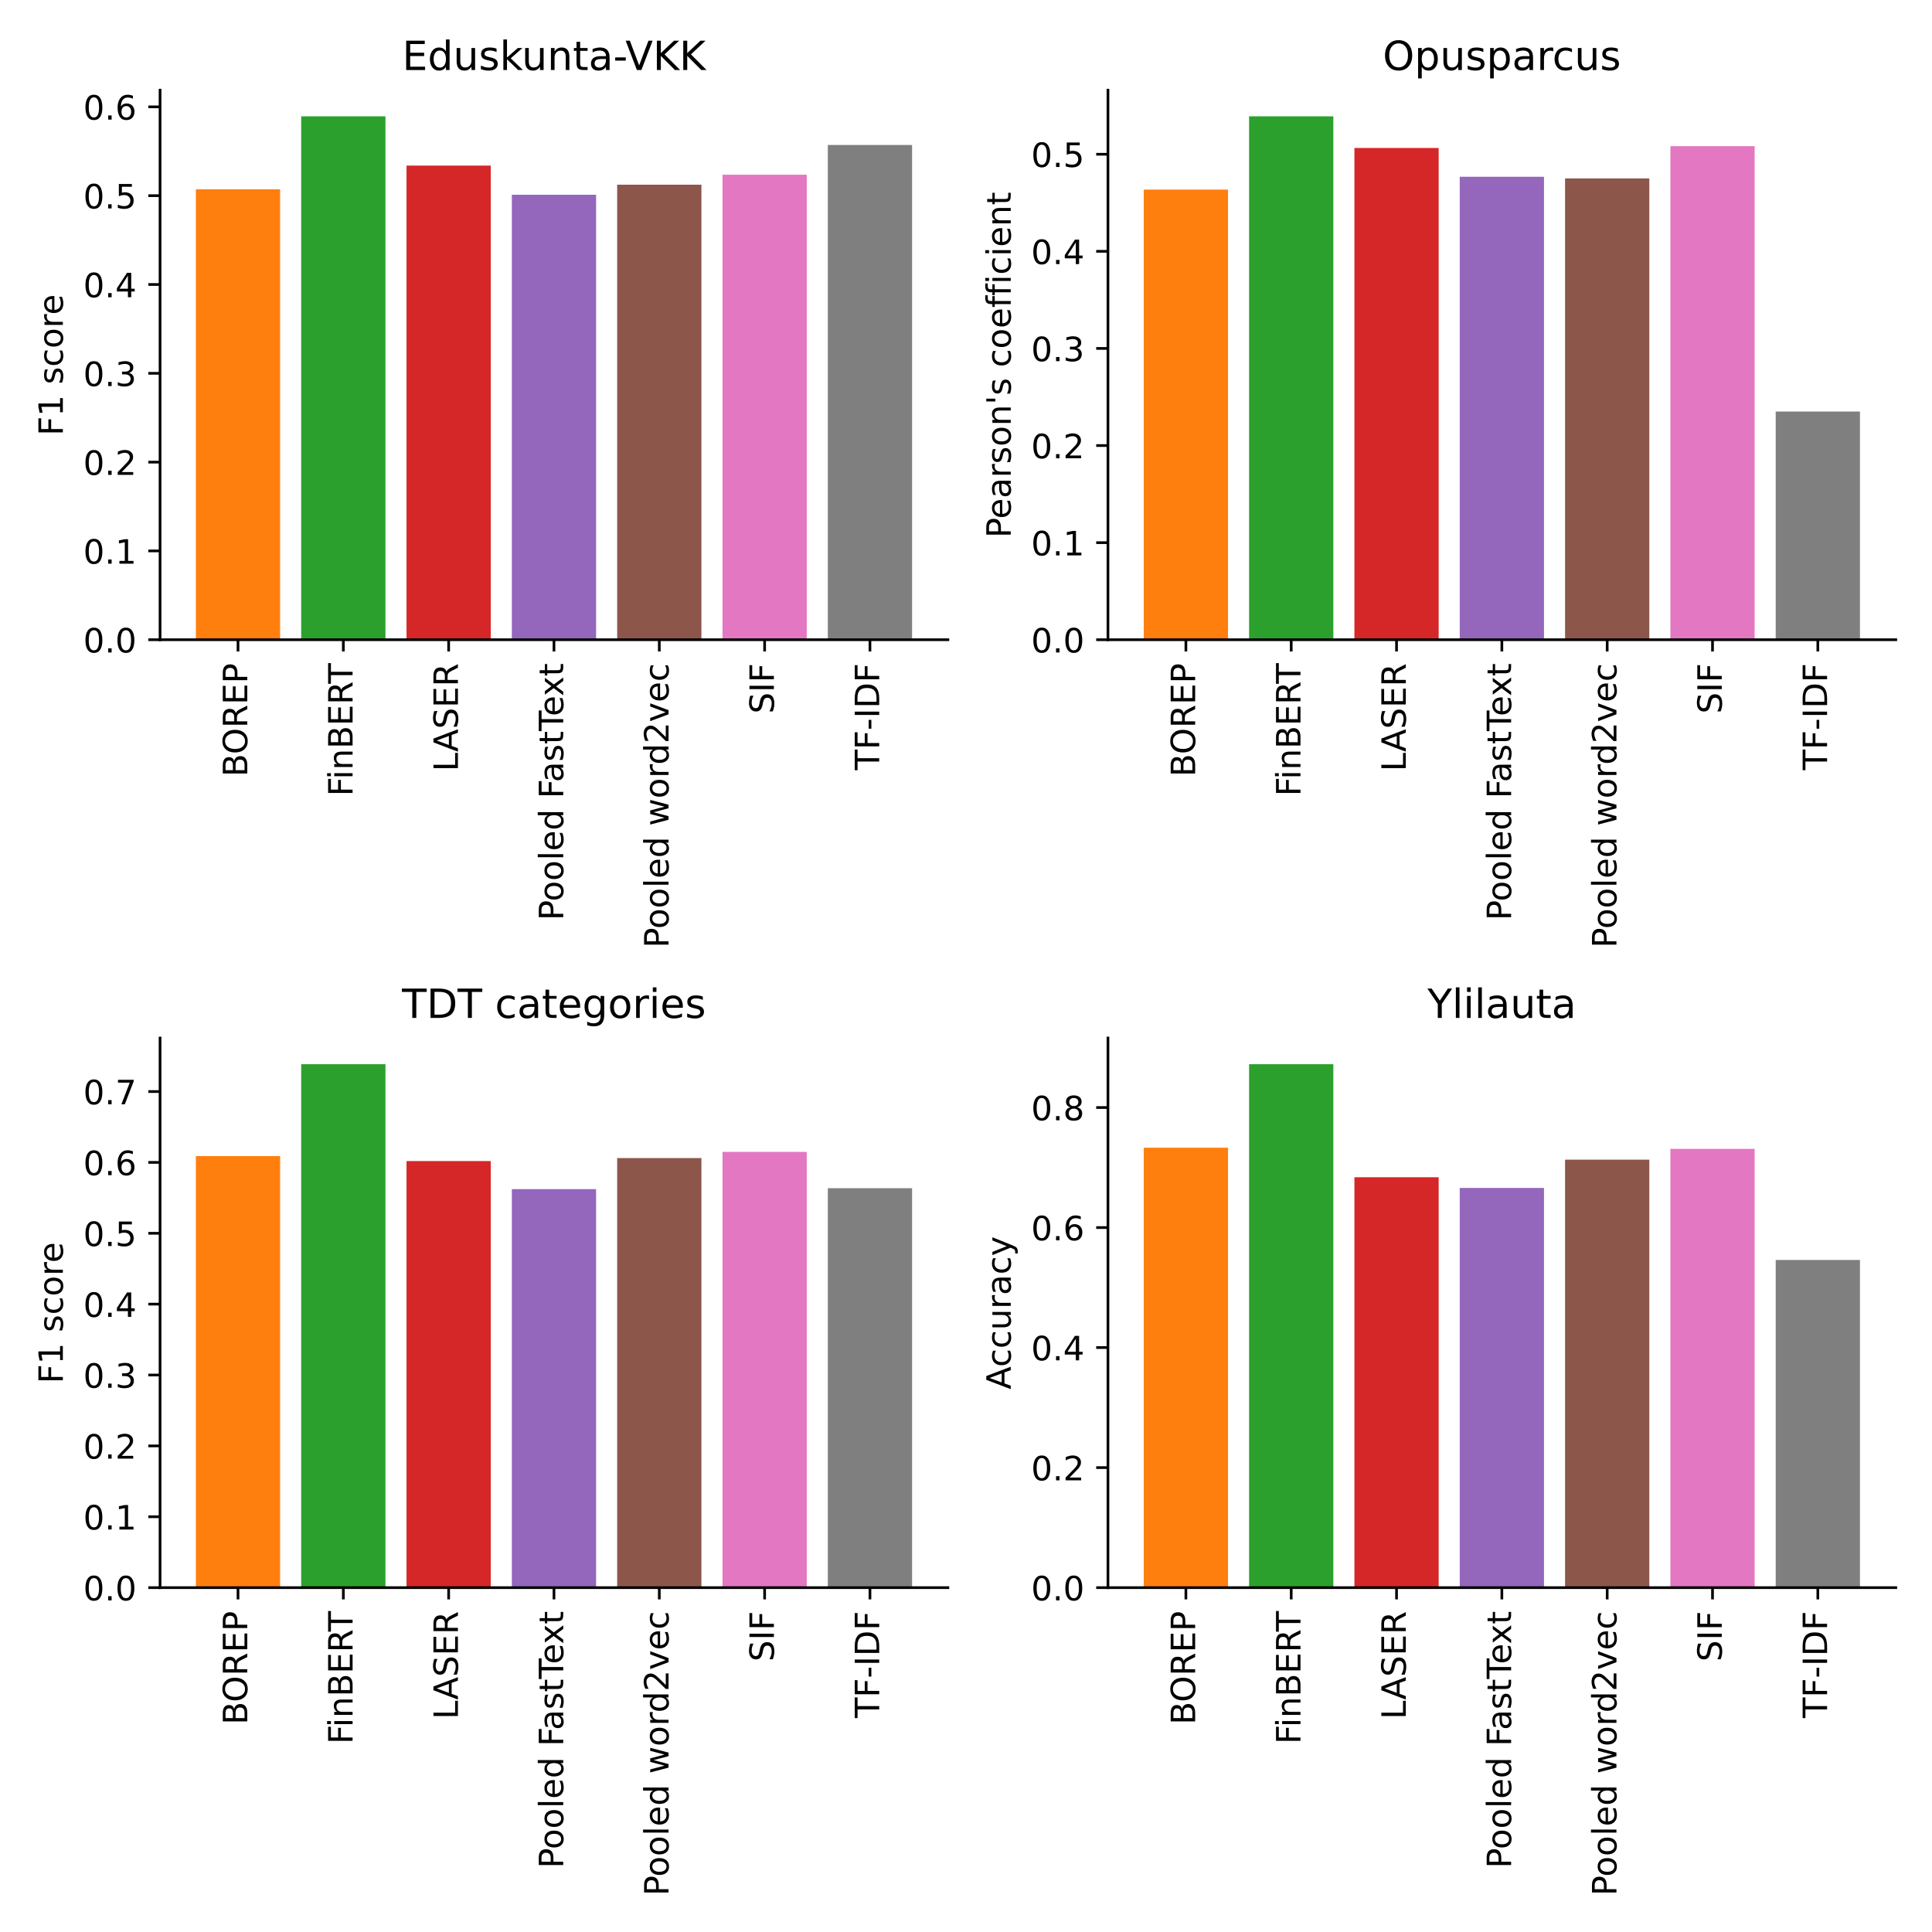<?xml version="1.0" encoding="utf-8" standalone="no"?>
<!DOCTYPE svg PUBLIC "-//W3C//DTD SVG 1.1//EN"
  "http://www.w3.org/Graphics/SVG/1.1/DTD/svg11.dtd">
<!-- Created with matplotlib (https://matplotlib.org/) -->
<svg height="576pt" version="1.1" viewBox="0 0 576 576" width="576pt" xmlns="http://www.w3.org/2000/svg" xmlns:xlink="http://www.w3.org/1999/xlink">
 <defs>
  <style type="text/css">*{stroke-linecap:butt;stroke-linejoin:round;}</style>
 </defs>
 <g id="figure_1">
  <g id="patch_1">
   <path d="M 0 576 
L 576 576 
L 576 0 
L 0 0 
z
" style="fill:#ffffff;"/>
  </g>
  <g id="axes_1">
   <g id="patch_2">
    <path d="M 47.72 190.73 
L 282.6 190.73 
L 282.6 26.88 
L 47.72 26.88 
z
" style="fill:#ffffff;"/>
   </g>
   <g id="patch_3">
    <path clip-path="url(#pa4827696af)" d="M 58.396 190.73 
L 83.517 190.73 
L 83.517 56.435 
L 58.396 56.435 
z
" style="fill:#ff7f0e;"/>
   </g>
   <g id="patch_4">
    <path clip-path="url(#pa4827696af)" d="M 89.797 190.73 
L 114.918 190.73 
L 114.918 34.682 
L 89.797 34.682 
z
" style="fill:#2ca02c;"/>
   </g>
   <g id="patch_5">
    <path clip-path="url(#pa4827696af)" d="M 121.199 190.73 
L 146.319 190.73 
L 146.319 49.365 
L 121.199 49.365 
z
" style="fill:#d62728;"/>
   </g>
   <g id="patch_6">
    <path clip-path="url(#pa4827696af)" d="M 152.6 190.73 
L 177.72 190.73 
L 177.72 58.058 
L 152.6 58.058 
z
" style="fill:#9467bd;"/>
   </g>
   <g id="patch_7">
    <path clip-path="url(#pa4827696af)" d="M 184.001 190.73 
L 209.121 190.73 
L 209.121 55.072 
L 184.001 55.072 
z
" style="fill:#8c564b;"/>
   </g>
   <g id="patch_8">
    <path clip-path="url(#pa4827696af)" d="M 215.402 190.73 
L 240.523 190.73 
L 240.523 52.087 
L 215.402 52.087 
z
" style="fill:#e377c2;"/>
   </g>
   <g id="patch_9">
    <path clip-path="url(#pa4827696af)" d="M 246.803 190.73 
L 271.924 190.73 
L 271.924 43.217 
L 246.803 43.217 
z
" style="fill:#7f7f7f;"/>
   </g>
   <g id="matplotlib.axis_1">
    <g id="xtick_1">
     <g id="line2d_1">
      <defs>
       <path d="M 0 0 
L 0 3.5 
" id="mb3e896389a" style="stroke:#000000;stroke-width:0.8;"/>
      </defs>
      <g>
       <use style="stroke:#000000;stroke-width:0.8;" x="70.957" xlink:href="#mb3e896389a" y="190.73"/>
      </g>
     </g>
     <g id="text_1">
      <!-- BOREP -->
      <g transform="translate(73.716 231.585)rotate(-90)scale(0.1 -0.1)">
       <defs>
        <path d="M 19.672 34.812 
L 19.672 8.109 
L 35.5 8.109 
Q 43.453 8.109 47.281 11.406 
Q 51.125 14.703 51.125 21.484 
Q 51.125 28.328 47.281 31.562 
Q 43.453 34.812 35.5 34.812 
z
M 19.672 64.797 
L 19.672 42.828 
L 34.281 42.828 
Q 41.5 42.828 45.031 45.531 
Q 48.578 48.25 48.578 53.812 
Q 48.578 59.328 45.031 62.062 
Q 41.5 64.797 34.281 64.797 
z
M 9.812 72.906 
L 35.016 72.906 
Q 46.297 72.906 52.391 68.219 
Q 58.5 63.531 58.5 54.891 
Q 58.5 48.188 55.375 44.234 
Q 52.25 40.281 46.188 39.312 
Q 53.469 37.75 57.5 32.781 
Q 61.531 27.828 61.531 20.406 
Q 61.531 10.641 54.891 5.312 
Q 48.25 0 35.984 0 
L 9.812 0 
z
" id="DejaVuSans-66"/>
        <path d="M 39.406 66.219 
Q 28.656 66.219 22.328 58.203 
Q 16.016 50.203 16.016 36.375 
Q 16.016 22.609 22.328 14.594 
Q 28.656 6.594 39.406 6.594 
Q 50.141 6.594 56.422 14.594 
Q 62.703 22.609 62.703 36.375 
Q 62.703 50.203 56.422 58.203 
Q 50.141 66.219 39.406 66.219 
z
M 39.406 74.219 
Q 54.734 74.219 63.906 63.938 
Q 73.094 53.656 73.094 36.375 
Q 73.094 19.141 63.906 8.859 
Q 54.734 -1.422 39.406 -1.422 
Q 24.031 -1.422 14.812 8.828 
Q 5.609 19.094 5.609 36.375 
Q 5.609 53.656 14.812 63.938 
Q 24.031 74.219 39.406 74.219 
z
" id="DejaVuSans-79"/>
        <path d="M 44.391 34.188 
Q 47.562 33.109 50.562 29.594 
Q 53.562 26.078 56.594 19.922 
L 66.609 0 
L 56 0 
L 46.688 18.703 
Q 43.062 26.031 39.672 28.422 
Q 36.281 30.812 30.422 30.812 
L 19.672 30.812 
L 19.672 0 
L 9.812 0 
L 9.812 72.906 
L 32.078 72.906 
Q 44.578 72.906 50.734 67.672 
Q 56.891 62.453 56.891 51.906 
Q 56.891 45.016 53.688 40.469 
Q 50.484 35.938 44.391 34.188 
z
M 19.672 64.797 
L 19.672 38.922 
L 32.078 38.922 
Q 39.203 38.922 42.844 42.219 
Q 46.484 45.516 46.484 51.906 
Q 46.484 58.297 42.844 61.547 
Q 39.203 64.797 32.078 64.797 
z
" id="DejaVuSans-82"/>
        <path d="M 9.812 72.906 
L 55.906 72.906 
L 55.906 64.594 
L 19.672 64.594 
L 19.672 43.016 
L 54.391 43.016 
L 54.391 34.719 
L 19.672 34.719 
L 19.672 8.297 
L 56.781 8.297 
L 56.781 0 
L 9.812 0 
z
" id="DejaVuSans-69"/>
        <path d="M 19.672 64.797 
L 19.672 37.406 
L 32.078 37.406 
Q 38.969 37.406 42.719 40.969 
Q 46.484 44.531 46.484 51.125 
Q 46.484 57.672 42.719 61.234 
Q 38.969 64.797 32.078 64.797 
z
M 9.812 72.906 
L 32.078 72.906 
Q 44.344 72.906 50.609 67.359 
Q 56.891 61.812 56.891 51.125 
Q 56.891 40.328 50.609 34.812 
Q 44.344 29.297 32.078 29.297 
L 19.672 29.297 
L 19.672 0 
L 9.812 0 
z
" id="DejaVuSans-80"/>
       </defs>
       <use xlink:href="#DejaVuSans-66"/>
       <use x="66.854" xlink:href="#DejaVuSans-79"/>
       <use x="145.564" xlink:href="#DejaVuSans-82"/>
       <use x="215.047" xlink:href="#DejaVuSans-69"/>
       <use x="278.23" xlink:href="#DejaVuSans-80"/>
      </g>
     </g>
    </g>
    <g id="xtick_2">
     <g id="line2d_2">
      <g>
       <use style="stroke:#000000;stroke-width:0.8;" x="102.358" xlink:href="#mb3e896389a" y="190.73"/>
      </g>
     </g>
     <g id="text_2">
      <!-- FinBERT -->
      <g transform="translate(105.117 237.383)rotate(-90)scale(0.1 -0.1)">
       <defs>
        <path d="M 9.812 72.906 
L 51.703 72.906 
L 51.703 64.594 
L 19.672 64.594 
L 19.672 43.109 
L 48.578 43.109 
L 48.578 34.812 
L 19.672 34.812 
L 19.672 0 
L 9.812 0 
z
" id="DejaVuSans-70"/>
        <path d="M 9.422 54.688 
L 18.406 54.688 
L 18.406 0 
L 9.422 0 
z
M 9.422 75.984 
L 18.406 75.984 
L 18.406 64.594 
L 9.422 64.594 
z
" id="DejaVuSans-105"/>
        <path d="M 54.891 33.016 
L 54.891 0 
L 45.906 0 
L 45.906 32.719 
Q 45.906 40.484 42.875 44.328 
Q 39.844 48.188 33.797 48.188 
Q 26.516 48.188 22.312 43.547 
Q 18.109 38.922 18.109 30.906 
L 18.109 0 
L 9.078 0 
L 9.078 54.688 
L 18.109 54.688 
L 18.109 46.188 
Q 21.344 51.125 25.703 53.562 
Q 30.078 56 35.797 56 
Q 45.219 56 50.047 50.172 
Q 54.891 44.344 54.891 33.016 
z
" id="DejaVuSans-110"/>
        <path d="M -0.297 72.906 
L 61.375 72.906 
L 61.375 64.594 
L 35.5 64.594 
L 35.5 0 
L 25.594 0 
L 25.594 64.594 
L -0.297 64.594 
z
" id="DejaVuSans-84"/>
       </defs>
       <use xlink:href="#DejaVuSans-70"/>
       <use x="50.27" xlink:href="#DejaVuSans-105"/>
       <use x="78.053" xlink:href="#DejaVuSans-110"/>
       <use x="141.432" xlink:href="#DejaVuSans-66"/>
       <use x="210.035" xlink:href="#DejaVuSans-69"/>
       <use x="273.219" xlink:href="#DejaVuSans-82"/>
       <use x="335.451" xlink:href="#DejaVuSans-84"/>
      </g>
     </g>
    </g>
    <g id="xtick_3">
     <g id="line2d_3">
      <g>
       <use style="stroke:#000000;stroke-width:0.8;" x="133.759" xlink:href="#mb3e896389a" y="190.73"/>
      </g>
     </g>
     <g id="text_3">
      <!-- LASER -->
      <g transform="translate(136.518 229.983)rotate(-90)scale(0.1 -0.1)">
       <defs>
        <path d="M 9.812 72.906 
L 19.672 72.906 
L 19.672 8.297 
L 55.172 8.297 
L 55.172 0 
L 9.812 0 
z
" id="DejaVuSans-76"/>
        <path d="M 34.188 63.188 
L 20.797 26.906 
L 47.609 26.906 
z
M 28.609 72.906 
L 39.797 72.906 
L 67.578 0 
L 57.328 0 
L 50.688 18.703 
L 17.828 18.703 
L 11.188 0 
L 0.781 0 
z
" id="DejaVuSans-65"/>
        <path d="M 53.516 70.516 
L 53.516 60.891 
Q 47.906 63.578 42.922 64.891 
Q 37.938 66.219 33.297 66.219 
Q 25.25 66.219 20.875 63.094 
Q 16.5 59.969 16.5 54.203 
Q 16.5 49.359 19.406 46.891 
Q 22.312 44.438 30.422 42.922 
L 36.375 41.703 
Q 47.406 39.594 52.656 34.297 
Q 57.906 29 57.906 20.125 
Q 57.906 9.516 50.797 4.047 
Q 43.703 -1.422 29.984 -1.422 
Q 24.812 -1.422 18.969 -0.25 
Q 13.141 0.922 6.891 3.219 
L 6.891 13.375 
Q 12.891 10.016 18.656 8.297 
Q 24.422 6.594 29.984 6.594 
Q 38.422 6.594 43.016 9.906 
Q 47.609 13.234 47.609 19.391 
Q 47.609 24.75 44.312 27.781 
Q 41.016 30.812 33.5 32.328 
L 27.484 33.5 
Q 16.453 35.688 11.516 40.375 
Q 6.594 45.062 6.594 53.422 
Q 6.594 63.094 13.406 68.656 
Q 20.219 74.219 32.172 74.219 
Q 37.312 74.219 42.625 73.281 
Q 47.953 72.359 53.516 70.516 
z
" id="DejaVuSans-83"/>
       </defs>
       <use xlink:href="#DejaVuSans-76"/>
       <use x="57.963" xlink:href="#DejaVuSans-65"/>
       <use x="126.371" xlink:href="#DejaVuSans-83"/>
       <use x="189.848" xlink:href="#DejaVuSans-69"/>
       <use x="253.031" xlink:href="#DejaVuSans-82"/>
      </g>
     </g>
    </g>
    <g id="xtick_4">
     <g id="line2d_4">
      <g>
       <use style="stroke:#000000;stroke-width:0.8;" x="165.16" xlink:href="#mb3e896389a" y="190.73"/>
      </g>
     </g>
     <g id="text_4">
      <!-- Pooled FastText -->
      <g transform="translate(167.919 274.414)rotate(-90)scale(0.1 -0.1)">
       <defs>
        <path d="M 30.609 48.391 
Q 23.391 48.391 19.188 42.75 
Q 14.984 37.109 14.984 27.297 
Q 14.984 17.484 19.156 11.844 
Q 23.344 6.203 30.609 6.203 
Q 37.797 6.203 41.984 11.859 
Q 46.188 17.531 46.188 27.297 
Q 46.188 37.016 41.984 42.703 
Q 37.797 48.391 30.609 48.391 
z
M 30.609 56 
Q 42.328 56 49.016 48.375 
Q 55.719 40.766 55.719 27.297 
Q 55.719 13.875 49.016 6.219 
Q 42.328 -1.422 30.609 -1.422 
Q 18.844 -1.422 12.172 6.219 
Q 5.516 13.875 5.516 27.297 
Q 5.516 40.766 12.172 48.375 
Q 18.844 56 30.609 56 
z
" id="DejaVuSans-111"/>
        <path d="M 9.422 75.984 
L 18.406 75.984 
L 18.406 0 
L 9.422 0 
z
" id="DejaVuSans-108"/>
        <path d="M 56.203 29.594 
L 56.203 25.203 
L 14.891 25.203 
Q 15.484 15.922 20.484 11.062 
Q 25.484 6.203 34.422 6.203 
Q 39.594 6.203 44.453 7.469 
Q 49.312 8.734 54.109 11.281 
L 54.109 2.781 
Q 49.266 0.734 44.188 -0.344 
Q 39.109 -1.422 33.891 -1.422 
Q 20.797 -1.422 13.156 6.188 
Q 5.516 13.812 5.516 26.812 
Q 5.516 40.234 12.766 48.109 
Q 20.016 56 32.328 56 
Q 43.359 56 49.781 48.891 
Q 56.203 41.797 56.203 29.594 
z
M 47.219 32.234 
Q 47.125 39.594 43.094 43.984 
Q 39.062 48.391 32.422 48.391 
Q 24.906 48.391 20.391 44.141 
Q 15.875 39.891 15.188 32.172 
z
" id="DejaVuSans-101"/>
        <path d="M 45.406 46.391 
L 45.406 75.984 
L 54.391 75.984 
L 54.391 0 
L 45.406 0 
L 45.406 8.203 
Q 42.578 3.328 38.25 0.953 
Q 33.938 -1.422 27.875 -1.422 
Q 17.969 -1.422 11.734 6.484 
Q 5.516 14.406 5.516 27.297 
Q 5.516 40.188 11.734 48.094 
Q 17.969 56 27.875 56 
Q 33.938 56 38.25 53.625 
Q 42.578 51.266 45.406 46.391 
z
M 14.797 27.297 
Q 14.797 17.391 18.875 11.75 
Q 22.953 6.109 30.078 6.109 
Q 37.203 6.109 41.297 11.75 
Q 45.406 17.391 45.406 27.297 
Q 45.406 37.203 41.297 42.844 
Q 37.203 48.484 30.078 48.484 
Q 22.953 48.484 18.875 42.844 
Q 14.797 37.203 14.797 27.297 
z
" id="DejaVuSans-100"/>
        <path id="DejaVuSans-32"/>
        <path d="M 34.281 27.484 
Q 23.391 27.484 19.188 25 
Q 14.984 22.516 14.984 16.5 
Q 14.984 11.719 18.141 8.906 
Q 21.297 6.109 26.703 6.109 
Q 34.188 6.109 38.703 11.406 
Q 43.219 16.703 43.219 25.484 
L 43.219 27.484 
z
M 52.203 31.203 
L 52.203 0 
L 43.219 0 
L 43.219 8.297 
Q 40.141 3.328 35.547 0.953 
Q 30.953 -1.422 24.312 -1.422 
Q 15.922 -1.422 10.953 3.297 
Q 6 8.016 6 15.922 
Q 6 25.141 12.172 29.828 
Q 18.359 34.516 30.609 34.516 
L 43.219 34.516 
L 43.219 35.406 
Q 43.219 41.609 39.141 45 
Q 35.062 48.391 27.688 48.391 
Q 23 48.391 18.547 47.266 
Q 14.109 46.141 10.016 43.891 
L 10.016 52.203 
Q 14.938 54.109 19.578 55.047 
Q 24.219 56 28.609 56 
Q 40.484 56 46.344 49.844 
Q 52.203 43.703 52.203 31.203 
z
" id="DejaVuSans-97"/>
        <path d="M 44.281 53.078 
L 44.281 44.578 
Q 40.484 46.531 36.375 47.5 
Q 32.281 48.484 27.875 48.484 
Q 21.188 48.484 17.844 46.438 
Q 14.5 44.391 14.5 40.281 
Q 14.5 37.156 16.891 35.375 
Q 19.281 33.594 26.516 31.984 
L 29.594 31.297 
Q 39.156 29.25 43.188 25.516 
Q 47.219 21.781 47.219 15.094 
Q 47.219 7.469 41.188 3.016 
Q 35.156 -1.422 24.609 -1.422 
Q 20.219 -1.422 15.453 -0.562 
Q 10.688 0.297 5.422 2 
L 5.422 11.281 
Q 10.406 8.688 15.234 7.391 
Q 20.062 6.109 24.812 6.109 
Q 31.156 6.109 34.562 8.281 
Q 37.984 10.453 37.984 14.406 
Q 37.984 18.062 35.516 20.016 
Q 33.062 21.969 24.703 23.781 
L 21.578 24.516 
Q 13.234 26.266 9.516 29.906 
Q 5.812 33.547 5.812 39.891 
Q 5.812 47.609 11.281 51.797 
Q 16.75 56 26.812 56 
Q 31.781 56 36.172 55.266 
Q 40.578 54.547 44.281 53.078 
z
" id="DejaVuSans-115"/>
        <path d="M 18.312 70.219 
L 18.312 54.688 
L 36.812 54.688 
L 36.812 47.703 
L 18.312 47.703 
L 18.312 18.016 
Q 18.312 11.328 20.141 9.422 
Q 21.969 7.516 27.594 7.516 
L 36.812 7.516 
L 36.812 0 
L 27.594 0 
Q 17.188 0 13.234 3.875 
Q 9.281 7.766 9.281 18.016 
L 9.281 47.703 
L 2.688 47.703 
L 2.688 54.688 
L 9.281 54.688 
L 9.281 70.219 
z
" id="DejaVuSans-116"/>
        <path d="M 54.891 54.688 
L 35.109 28.078 
L 55.906 0 
L 45.312 0 
L 29.391 21.484 
L 13.484 0 
L 2.875 0 
L 24.125 28.609 
L 4.688 54.688 
L 15.281 54.688 
L 29.781 35.203 
L 44.281 54.688 
z
" id="DejaVuSans-120"/>
       </defs>
       <use xlink:href="#DejaVuSans-80"/>
       <use x="56.678" xlink:href="#DejaVuSans-111"/>
       <use x="117.859" xlink:href="#DejaVuSans-111"/>
       <use x="179.041" xlink:href="#DejaVuSans-108"/>
       <use x="206.824" xlink:href="#DejaVuSans-101"/>
       <use x="268.348" xlink:href="#DejaVuSans-100"/>
       <use x="331.824" xlink:href="#DejaVuSans-32"/>
       <use x="363.611" xlink:href="#DejaVuSans-70"/>
       <use x="412.006" xlink:href="#DejaVuSans-97"/>
       <use x="473.285" xlink:href="#DejaVuSans-115"/>
       <use x="525.385" xlink:href="#DejaVuSans-116"/>
       <use x="564.594" xlink:href="#DejaVuSans-84"/>
       <use x="608.678" xlink:href="#DejaVuSans-101"/>
       <use x="668.451" xlink:href="#DejaVuSans-120"/>
       <use x="727.631" xlink:href="#DejaVuSans-116"/>
      </g>
     </g>
    </g>
    <g id="xtick_5">
     <g id="line2d_5">
      <g>
       <use style="stroke:#000000;stroke-width:0.8;" x="196.561" xlink:href="#mb3e896389a" y="190.73"/>
      </g>
     </g>
     <g id="text_5">
      <!-- Pooled word2vec -->
      <g transform="translate(199.32 282.607)rotate(-90)scale(0.1 -0.1)">
       <defs>
        <path d="M 4.203 54.688 
L 13.188 54.688 
L 24.422 12.016 
L 35.594 54.688 
L 46.188 54.688 
L 57.422 12.016 
L 68.609 54.688 
L 77.594 54.688 
L 63.281 0 
L 52.688 0 
L 40.922 44.828 
L 29.109 0 
L 18.5 0 
z
" id="DejaVuSans-119"/>
        <path d="M 41.109 46.297 
Q 39.594 47.172 37.812 47.578 
Q 36.031 48 33.891 48 
Q 26.266 48 22.188 43.047 
Q 18.109 38.094 18.109 28.812 
L 18.109 0 
L 9.078 0 
L 9.078 54.688 
L 18.109 54.688 
L 18.109 46.188 
Q 20.953 51.172 25.484 53.578 
Q 30.031 56 36.531 56 
Q 37.453 56 38.578 55.875 
Q 39.703 55.766 41.062 55.516 
z
" id="DejaVuSans-114"/>
        <path d="M 19.188 8.297 
L 53.609 8.297 
L 53.609 0 
L 7.328 0 
L 7.328 8.297 
Q 12.938 14.109 22.625 23.891 
Q 32.328 33.688 34.812 36.531 
Q 39.547 41.844 41.422 45.531 
Q 43.312 49.219 43.312 52.781 
Q 43.312 58.594 39.234 62.25 
Q 35.156 65.922 28.609 65.922 
Q 23.969 65.922 18.812 64.312 
Q 13.672 62.703 7.812 59.422 
L 7.812 69.391 
Q 13.766 71.781 18.938 73 
Q 24.125 74.219 28.422 74.219 
Q 39.75 74.219 46.484 68.547 
Q 53.219 62.891 53.219 53.422 
Q 53.219 48.922 51.531 44.891 
Q 49.859 40.875 45.406 35.406 
Q 44.188 33.984 37.641 27.219 
Q 31.109 20.453 19.188 8.297 
z
" id="DejaVuSans-50"/>
        <path d="M 2.984 54.688 
L 12.5 54.688 
L 29.594 8.797 
L 46.688 54.688 
L 56.203 54.688 
L 35.688 0 
L 23.484 0 
z
" id="DejaVuSans-118"/>
        <path d="M 48.781 52.594 
L 48.781 44.188 
Q 44.969 46.297 41.141 47.344 
Q 37.312 48.391 33.406 48.391 
Q 24.656 48.391 19.812 42.844 
Q 14.984 37.312 14.984 27.297 
Q 14.984 17.281 19.812 11.734 
Q 24.656 6.203 33.406 6.203 
Q 37.312 6.203 41.141 7.25 
Q 44.969 8.297 48.781 10.406 
L 48.781 2.094 
Q 45.016 0.344 40.984 -0.531 
Q 36.969 -1.422 32.422 -1.422 
Q 20.062 -1.422 12.781 6.344 
Q 5.516 14.109 5.516 27.297 
Q 5.516 40.672 12.859 48.328 
Q 20.219 56 33.016 56 
Q 37.156 56 41.109 55.141 
Q 45.062 54.297 48.781 52.594 
z
" id="DejaVuSans-99"/>
       </defs>
       <use xlink:href="#DejaVuSans-80"/>
       <use x="56.678" xlink:href="#DejaVuSans-111"/>
       <use x="117.859" xlink:href="#DejaVuSans-111"/>
       <use x="179.041" xlink:href="#DejaVuSans-108"/>
       <use x="206.824" xlink:href="#DejaVuSans-101"/>
       <use x="268.348" xlink:href="#DejaVuSans-100"/>
       <use x="331.824" xlink:href="#DejaVuSans-32"/>
       <use x="363.611" xlink:href="#DejaVuSans-119"/>
       <use x="445.398" xlink:href="#DejaVuSans-111"/>
       <use x="506.58" xlink:href="#DejaVuSans-114"/>
       <use x="545.943" xlink:href="#DejaVuSans-100"/>
       <use x="609.42" xlink:href="#DejaVuSans-50"/>
       <use x="673.043" xlink:href="#DejaVuSans-118"/>
       <use x="732.223" xlink:href="#DejaVuSans-101"/>
       <use x="793.746" xlink:href="#DejaVuSans-99"/>
      </g>
     </g>
    </g>
    <g id="xtick_6">
     <g id="line2d_6">
      <g>
       <use style="stroke:#000000;stroke-width:0.8;" x="227.962" xlink:href="#mb3e896389a" y="190.73"/>
      </g>
     </g>
     <g id="text_6">
      <!-- SIF -->
      <g transform="translate(230.722 212.78)rotate(-90)scale(0.1 -0.1)">
       <defs>
        <path d="M 9.812 72.906 
L 19.672 72.906 
L 19.672 0 
L 9.812 0 
z
" id="DejaVuSans-73"/>
       </defs>
       <use xlink:href="#DejaVuSans-83"/>
       <use x="63.477" xlink:href="#DejaVuSans-73"/>
       <use x="92.969" xlink:href="#DejaVuSans-70"/>
      </g>
     </g>
    </g>
    <g id="xtick_7">
     <g id="line2d_7">
      <g>
       <use style="stroke:#000000;stroke-width:0.8;" x="259.363" xlink:href="#mb3e896389a" y="190.73"/>
      </g>
     </g>
     <g id="text_7">
      <!-- TF-IDF -->
      <g transform="translate(262.123 229.599)rotate(-90)scale(0.1 -0.1)">
       <defs>
        <path d="M 4.891 31.391 
L 31.203 31.391 
L 31.203 23.391 
L 4.891 23.391 
z
" id="DejaVuSans-45"/>
        <path d="M 19.672 64.797 
L 19.672 8.109 
L 31.594 8.109 
Q 46.688 8.109 53.688 14.938 
Q 60.688 21.781 60.688 36.531 
Q 60.688 51.172 53.688 57.984 
Q 46.688 64.797 31.594 64.797 
z
M 9.812 72.906 
L 30.078 72.906 
Q 51.266 72.906 61.172 64.094 
Q 71.094 55.281 71.094 36.531 
Q 71.094 17.672 61.125 8.828 
Q 51.172 0 30.078 0 
L 9.812 0 
z
" id="DejaVuSans-68"/>
       </defs>
       <use xlink:href="#DejaVuSans-84"/>
       <use x="61.084" xlink:href="#DejaVuSans-70"/>
       <use x="118.604" xlink:href="#DejaVuSans-45"/>
       <use x="154.688" xlink:href="#DejaVuSans-73"/>
       <use x="184.18" xlink:href="#DejaVuSans-68"/>
       <use x="261.182" xlink:href="#DejaVuSans-70"/>
      </g>
     </g>
    </g>
   </g>
   <g id="matplotlib.axis_2">
    <g id="ytick_1">
     <g id="line2d_8">
      <defs>
       <path d="M 0 0 
L -3.5 0 
" id="mf841f0ba21" style="stroke:#000000;stroke-width:0.8;"/>
      </defs>
      <g>
       <use style="stroke:#000000;stroke-width:0.8;" x="47.72" xlink:href="#mf841f0ba21" y="190.73"/>
      </g>
     </g>
     <g id="text_8">
      <!-- 0.0 -->
      <g transform="translate(24.817 194.529)scale(0.1 -0.1)">
       <defs>
        <path d="M 31.781 66.406 
Q 24.172 66.406 20.328 58.906 
Q 16.5 51.422 16.5 36.375 
Q 16.5 21.391 20.328 13.891 
Q 24.172 6.391 31.781 6.391 
Q 39.453 6.391 43.281 13.891 
Q 47.125 21.391 47.125 36.375 
Q 47.125 51.422 43.281 58.906 
Q 39.453 66.406 31.781 66.406 
z
M 31.781 74.219 
Q 44.047 74.219 50.516 64.516 
Q 56.984 54.828 56.984 36.375 
Q 56.984 17.969 50.516 8.266 
Q 44.047 -1.422 31.781 -1.422 
Q 19.531 -1.422 13.062 8.266 
Q 6.594 17.969 6.594 36.375 
Q 6.594 54.828 13.062 64.516 
Q 19.531 74.219 31.781 74.219 
z
" id="DejaVuSans-48"/>
        <path d="M 10.688 12.406 
L 21 12.406 
L 21 0 
L 10.688 0 
z
" id="DejaVuSans-46"/>
       </defs>
       <use xlink:href="#DejaVuSans-48"/>
       <use x="63.623" xlink:href="#DejaVuSans-46"/>
       <use x="95.41" xlink:href="#DejaVuSans-48"/>
      </g>
     </g>
    </g>
    <g id="ytick_2">
     <g id="line2d_9">
      <g>
       <use style="stroke:#000000;stroke-width:0.8;" x="47.72" xlink:href="#mf841f0ba21" y="164.252"/>
      </g>
     </g>
     <g id="text_9">
      <!-- 0.1 -->
      <g transform="translate(24.817 168.051)scale(0.1 -0.1)">
       <defs>
        <path d="M 12.406 8.297 
L 28.516 8.297 
L 28.516 63.922 
L 10.984 60.406 
L 10.984 69.391 
L 28.422 72.906 
L 38.281 72.906 
L 38.281 8.297 
L 54.391 8.297 
L 54.391 0 
L 12.406 0 
z
" id="DejaVuSans-49"/>
       </defs>
       <use xlink:href="#DejaVuSans-48"/>
       <use x="63.623" xlink:href="#DejaVuSans-46"/>
       <use x="95.41" xlink:href="#DejaVuSans-49"/>
      </g>
     </g>
    </g>
    <g id="ytick_3">
     <g id="line2d_10">
      <g>
       <use style="stroke:#000000;stroke-width:0.8;" x="47.72" xlink:href="#mf841f0ba21" y="137.774"/>
      </g>
     </g>
     <g id="text_10">
      <!-- 0.2 -->
      <g transform="translate(24.817 141.574)scale(0.1 -0.1)">
       <use xlink:href="#DejaVuSans-48"/>
       <use x="63.623" xlink:href="#DejaVuSans-46"/>
       <use x="95.41" xlink:href="#DejaVuSans-50"/>
      </g>
     </g>
    </g>
    <g id="ytick_4">
     <g id="line2d_11">
      <g>
       <use style="stroke:#000000;stroke-width:0.8;" x="47.72" xlink:href="#mf841f0ba21" y="111.297"/>
      </g>
     </g>
     <g id="text_11">
      <!-- 0.3 -->
      <g transform="translate(24.817 115.096)scale(0.1 -0.1)">
       <defs>
        <path d="M 40.578 39.312 
Q 47.656 37.797 51.625 33 
Q 55.609 28.219 55.609 21.188 
Q 55.609 10.406 48.188 4.484 
Q 40.766 -1.422 27.094 -1.422 
Q 22.516 -1.422 17.656 -0.516 
Q 12.797 0.391 7.625 2.203 
L 7.625 11.719 
Q 11.719 9.328 16.594 8.109 
Q 21.484 6.891 26.812 6.891 
Q 36.078 6.891 40.938 10.547 
Q 45.797 14.203 45.797 21.188 
Q 45.797 27.641 41.281 31.266 
Q 36.766 34.906 28.719 34.906 
L 20.219 34.906 
L 20.219 43.016 
L 29.109 43.016 
Q 36.375 43.016 40.234 45.922 
Q 44.094 48.828 44.094 54.297 
Q 44.094 59.906 40.109 62.906 
Q 36.141 65.922 28.719 65.922 
Q 24.656 65.922 20.016 65.031 
Q 15.375 64.156 9.812 62.312 
L 9.812 71.094 
Q 15.438 72.656 20.344 73.438 
Q 25.25 74.219 29.594 74.219 
Q 40.828 74.219 47.359 69.109 
Q 53.906 64.016 53.906 55.328 
Q 53.906 49.266 50.438 45.094 
Q 46.969 40.922 40.578 39.312 
z
" id="DejaVuSans-51"/>
       </defs>
       <use xlink:href="#DejaVuSans-48"/>
       <use x="63.623" xlink:href="#DejaVuSans-46"/>
       <use x="95.41" xlink:href="#DejaVuSans-51"/>
      </g>
     </g>
    </g>
    <g id="ytick_5">
     <g id="line2d_12">
      <g>
       <use style="stroke:#000000;stroke-width:0.8;" x="47.72" xlink:href="#mf841f0ba21" y="84.819"/>
      </g>
     </g>
     <g id="text_12">
      <!-- 0.4 -->
      <g transform="translate(24.817 88.618)scale(0.1 -0.1)">
       <defs>
        <path d="M 37.797 64.312 
L 12.891 25.391 
L 37.797 25.391 
z
M 35.203 72.906 
L 47.609 72.906 
L 47.609 25.391 
L 58.016 25.391 
L 58.016 17.188 
L 47.609 17.188 
L 47.609 0 
L 37.797 0 
L 37.797 17.188 
L 4.891 17.188 
L 4.891 26.703 
z
" id="DejaVuSans-52"/>
       </defs>
       <use xlink:href="#DejaVuSans-48"/>
       <use x="63.623" xlink:href="#DejaVuSans-46"/>
       <use x="95.41" xlink:href="#DejaVuSans-52"/>
      </g>
     </g>
    </g>
    <g id="ytick_6">
     <g id="line2d_13">
      <g>
       <use style="stroke:#000000;stroke-width:0.8;" x="47.72" xlink:href="#mf841f0ba21" y="58.341"/>
      </g>
     </g>
     <g id="text_13">
      <!-- 0.5 -->
      <g transform="translate(24.817 62.14)scale(0.1 -0.1)">
       <defs>
        <path d="M 10.797 72.906 
L 49.516 72.906 
L 49.516 64.594 
L 19.828 64.594 
L 19.828 46.734 
Q 21.969 47.469 24.109 47.828 
Q 26.266 48.188 28.422 48.188 
Q 40.625 48.188 47.75 41.5 
Q 54.891 34.812 54.891 23.391 
Q 54.891 11.625 47.562 5.094 
Q 40.234 -1.422 26.906 -1.422 
Q 22.312 -1.422 17.547 -0.641 
Q 12.797 0.141 7.719 1.703 
L 7.719 11.625 
Q 12.109 9.234 16.797 8.062 
Q 21.484 6.891 26.703 6.891 
Q 35.156 6.891 40.078 11.328 
Q 45.016 15.766 45.016 23.391 
Q 45.016 31 40.078 35.438 
Q 35.156 39.891 26.703 39.891 
Q 22.75 39.891 18.812 39.016 
Q 14.891 38.141 10.797 36.281 
z
" id="DejaVuSans-53"/>
       </defs>
       <use xlink:href="#DejaVuSans-48"/>
       <use x="63.623" xlink:href="#DejaVuSans-46"/>
       <use x="95.41" xlink:href="#DejaVuSans-53"/>
      </g>
     </g>
    </g>
    <g id="ytick_7">
     <g id="line2d_14">
      <g>
       <use style="stroke:#000000;stroke-width:0.8;" x="47.72" xlink:href="#mf841f0ba21" y="31.863"/>
      </g>
     </g>
     <g id="text_14">
      <!-- 0.6 -->
      <g transform="translate(24.817 35.662)scale(0.1 -0.1)">
       <defs>
        <path d="M 33.016 40.375 
Q 26.375 40.375 22.484 35.828 
Q 18.609 31.297 18.609 23.391 
Q 18.609 15.531 22.484 10.953 
Q 26.375 6.391 33.016 6.391 
Q 39.656 6.391 43.531 10.953 
Q 47.406 15.531 47.406 23.391 
Q 47.406 31.297 43.531 35.828 
Q 39.656 40.375 33.016 40.375 
z
M 52.594 71.297 
L 52.594 62.312 
Q 48.875 64.062 45.094 64.984 
Q 41.312 65.922 37.594 65.922 
Q 27.828 65.922 22.672 59.328 
Q 17.531 52.734 16.797 39.406 
Q 19.672 43.656 24.016 45.922 
Q 28.375 48.188 33.594 48.188 
Q 44.578 48.188 50.953 41.516 
Q 57.328 34.859 57.328 23.391 
Q 57.328 12.156 50.688 5.359 
Q 44.047 -1.422 33.016 -1.422 
Q 20.359 -1.422 13.672 8.266 
Q 6.984 17.969 6.984 36.375 
Q 6.984 53.656 15.188 63.938 
Q 23.391 74.219 37.203 74.219 
Q 40.922 74.219 44.703 73.484 
Q 48.484 72.75 52.594 71.297 
z
" id="DejaVuSans-54"/>
       </defs>
       <use xlink:href="#DejaVuSans-48"/>
       <use x="63.623" xlink:href="#DejaVuSans-46"/>
       <use x="95.41" xlink:href="#DejaVuSans-54"/>
      </g>
     </g>
    </g>
    <g id="text_15">
     <!-- F1 score -->
     <g transform="translate(18.737 129.884)rotate(-90)scale(0.1 -0.1)">
      <use xlink:href="#DejaVuSans-70"/>
      <use x="57.52" xlink:href="#DejaVuSans-49"/>
      <use x="121.143" xlink:href="#DejaVuSans-32"/>
      <use x="152.93" xlink:href="#DejaVuSans-115"/>
      <use x="205.029" xlink:href="#DejaVuSans-99"/>
      <use x="260.01" xlink:href="#DejaVuSans-111"/>
      <use x="321.191" xlink:href="#DejaVuSans-114"/>
      <use x="360.055" xlink:href="#DejaVuSans-101"/>
     </g>
    </g>
   </g>
   <g id="patch_10">
    <path d="M 47.72 190.73 
L 47.72 26.88 
" style="fill:none;stroke:#000000;stroke-linecap:square;stroke-linejoin:miter;stroke-width:0.8;"/>
   </g>
   <g id="patch_11">
    <path d="M 47.72 190.73 
L 282.6 190.73 
" style="fill:none;stroke:#000000;stroke-linecap:square;stroke-linejoin:miter;stroke-width:0.8;"/>
   </g>
   <g id="text_16">
    <!-- Eduskunta-VKK -->
    <g transform="translate(119.925 20.88)scale(0.12 -0.12)">
     <defs>
      <path d="M 8.5 21.578 
L 8.5 54.688 
L 17.484 54.688 
L 17.484 21.922 
Q 17.484 14.156 20.5 10.266 
Q 23.531 6.391 29.594 6.391 
Q 36.859 6.391 41.078 11.031 
Q 45.312 15.672 45.312 23.688 
L 45.312 54.688 
L 54.297 54.688 
L 54.297 0 
L 45.312 0 
L 45.312 8.406 
Q 42.047 3.422 37.719 1 
Q 33.406 -1.422 27.688 -1.422 
Q 18.266 -1.422 13.375 4.438 
Q 8.5 10.297 8.5 21.578 
z
M 31.109 56 
z
" id="DejaVuSans-117"/>
      <path d="M 9.078 75.984 
L 18.109 75.984 
L 18.109 31.109 
L 44.922 54.688 
L 56.391 54.688 
L 27.391 29.109 
L 57.625 0 
L 45.906 0 
L 18.109 26.703 
L 18.109 0 
L 9.078 0 
z
" id="DejaVuSans-107"/>
      <path d="M 28.609 0 
L 0.781 72.906 
L 11.078 72.906 
L 34.188 11.531 
L 57.328 72.906 
L 67.578 72.906 
L 39.797 0 
z
" id="DejaVuSans-86"/>
      <path d="M 9.812 72.906 
L 19.672 72.906 
L 19.672 42.094 
L 52.391 72.906 
L 65.094 72.906 
L 28.906 38.922 
L 67.672 0 
L 54.688 0 
L 19.672 35.109 
L 19.672 0 
L 9.812 0 
z
" id="DejaVuSans-75"/>
     </defs>
     <use xlink:href="#DejaVuSans-69"/>
     <use x="63.184" xlink:href="#DejaVuSans-100"/>
     <use x="126.66" xlink:href="#DejaVuSans-117"/>
     <use x="190.039" xlink:href="#DejaVuSans-115"/>
     <use x="242.139" xlink:href="#DejaVuSans-107"/>
     <use x="296.924" xlink:href="#DejaVuSans-117"/>
     <use x="360.303" xlink:href="#DejaVuSans-110"/>
     <use x="423.682" xlink:href="#DejaVuSans-116"/>
     <use x="462.891" xlink:href="#DejaVuSans-97"/>
     <use x="524.17" xlink:href="#DejaVuSans-45"/>
     <use x="554.379" xlink:href="#DejaVuSans-86"/>
     <use x="622.787" xlink:href="#DejaVuSans-75"/>
     <use x="688.363" xlink:href="#DejaVuSans-75"/>
    </g>
   </g>
  </g>
  <g id="axes_2">
   <g id="patch_12">
    <path d="M 330.32 190.73 
L 565.2 190.73 
L 565.2 26.88 
L 330.32 26.88 
z
" style="fill:#ffffff;"/>
   </g>
   <g id="patch_13">
    <path clip-path="url(#p64ef348ab2)" d="M 340.996 190.73 
L 366.117 190.73 
L 366.117 56.526 
L 340.996 56.526 
z
" style="fill:#ff7f0e;"/>
   </g>
   <g id="patch_14">
    <path clip-path="url(#p64ef348ab2)" d="M 372.397 190.73 
L 397.518 190.73 
L 397.518 34.682 
L 372.397 34.682 
z
" style="fill:#2ca02c;"/>
   </g>
   <g id="patch_15">
    <path clip-path="url(#p64ef348ab2)" d="M 403.799 190.73 
L 428.919 190.73 
L 428.919 44.109 
L 403.799 44.109 
z
" style="fill:#d62728;"/>
   </g>
   <g id="patch_16">
    <path clip-path="url(#p64ef348ab2)" d="M 435.2 190.73 
L 460.32 190.73 
L 460.32 52.706 
L 435.2 52.706 
z
" style="fill:#9467bd;"/>
   </g>
   <g id="patch_17">
    <path clip-path="url(#p64ef348ab2)" d="M 466.601 190.73 
L 491.721 190.73 
L 491.721 53.196 
L 466.601 53.196 
z
" style="fill:#8c564b;"/>
   </g>
   <g id="patch_18">
    <path clip-path="url(#p64ef348ab2)" d="M 498.002 190.73 
L 523.123 190.73 
L 523.123 43.576 
L 498.002 43.576 
z
" style="fill:#e377c2;"/>
   </g>
   <g id="patch_19">
    <path clip-path="url(#p64ef348ab2)" d="M 529.403 190.73 
L 554.524 190.73 
L 554.524 122.699 
L 529.403 122.699 
z
" style="fill:#7f7f7f;"/>
   </g>
   <g id="matplotlib.axis_3">
    <g id="xtick_8">
     <g id="line2d_15">
      <g>
       <use style="stroke:#000000;stroke-width:0.8;" x="353.557" xlink:href="#mb3e896389a" y="190.73"/>
      </g>
     </g>
     <g id="text_17">
      <!-- BOREP -->
      <g transform="translate(356.316 231.585)rotate(-90)scale(0.1 -0.1)">
       <use xlink:href="#DejaVuSans-66"/>
       <use x="66.854" xlink:href="#DejaVuSans-79"/>
       <use x="145.564" xlink:href="#DejaVuSans-82"/>
       <use x="215.047" xlink:href="#DejaVuSans-69"/>
       <use x="278.23" xlink:href="#DejaVuSans-80"/>
      </g>
     </g>
    </g>
    <g id="xtick_9">
     <g id="line2d_16">
      <g>
       <use style="stroke:#000000;stroke-width:0.8;" x="384.958" xlink:href="#mb3e896389a" y="190.73"/>
      </g>
     </g>
     <g id="text_18">
      <!-- FinBERT -->
      <g transform="translate(387.717 237.383)rotate(-90)scale(0.1 -0.1)">
       <use xlink:href="#DejaVuSans-70"/>
       <use x="50.27" xlink:href="#DejaVuSans-105"/>
       <use x="78.053" xlink:href="#DejaVuSans-110"/>
       <use x="141.432" xlink:href="#DejaVuSans-66"/>
       <use x="210.035" xlink:href="#DejaVuSans-69"/>
       <use x="273.219" xlink:href="#DejaVuSans-82"/>
       <use x="335.451" xlink:href="#DejaVuSans-84"/>
      </g>
     </g>
    </g>
    <g id="xtick_10">
     <g id="line2d_17">
      <g>
       <use style="stroke:#000000;stroke-width:0.8;" x="416.359" xlink:href="#mb3e896389a" y="190.73"/>
      </g>
     </g>
     <g id="text_19">
      <!-- LASER -->
      <g transform="translate(419.118 229.983)rotate(-90)scale(0.1 -0.1)">
       <use xlink:href="#DejaVuSans-76"/>
       <use x="57.963" xlink:href="#DejaVuSans-65"/>
       <use x="126.371" xlink:href="#DejaVuSans-83"/>
       <use x="189.848" xlink:href="#DejaVuSans-69"/>
       <use x="253.031" xlink:href="#DejaVuSans-82"/>
      </g>
     </g>
    </g>
    <g id="xtick_11">
     <g id="line2d_18">
      <g>
       <use style="stroke:#000000;stroke-width:0.8;" x="447.76" xlink:href="#mb3e896389a" y="190.73"/>
      </g>
     </g>
     <g id="text_20">
      <!-- Pooled FastText -->
      <g transform="translate(450.519 274.414)rotate(-90)scale(0.1 -0.1)">
       <use xlink:href="#DejaVuSans-80"/>
       <use x="56.678" xlink:href="#DejaVuSans-111"/>
       <use x="117.859" xlink:href="#DejaVuSans-111"/>
       <use x="179.041" xlink:href="#DejaVuSans-108"/>
       <use x="206.824" xlink:href="#DejaVuSans-101"/>
       <use x="268.348" xlink:href="#DejaVuSans-100"/>
       <use x="331.824" xlink:href="#DejaVuSans-32"/>
       <use x="363.611" xlink:href="#DejaVuSans-70"/>
       <use x="412.006" xlink:href="#DejaVuSans-97"/>
       <use x="473.285" xlink:href="#DejaVuSans-115"/>
       <use x="525.385" xlink:href="#DejaVuSans-116"/>
       <use x="564.594" xlink:href="#DejaVuSans-84"/>
       <use x="608.678" xlink:href="#DejaVuSans-101"/>
       <use x="668.451" xlink:href="#DejaVuSans-120"/>
       <use x="727.631" xlink:href="#DejaVuSans-116"/>
      </g>
     </g>
    </g>
    <g id="xtick_12">
     <g id="line2d_19">
      <g>
       <use style="stroke:#000000;stroke-width:0.8;" x="479.161" xlink:href="#mb3e896389a" y="190.73"/>
      </g>
     </g>
     <g id="text_21">
      <!-- Pooled word2vec -->
      <g transform="translate(481.92 282.607)rotate(-90)scale(0.1 -0.1)">
       <use xlink:href="#DejaVuSans-80"/>
       <use x="56.678" xlink:href="#DejaVuSans-111"/>
       <use x="117.859" xlink:href="#DejaVuSans-111"/>
       <use x="179.041" xlink:href="#DejaVuSans-108"/>
       <use x="206.824" xlink:href="#DejaVuSans-101"/>
       <use x="268.348" xlink:href="#DejaVuSans-100"/>
       <use x="331.824" xlink:href="#DejaVuSans-32"/>
       <use x="363.611" xlink:href="#DejaVuSans-119"/>
       <use x="445.398" xlink:href="#DejaVuSans-111"/>
       <use x="506.58" xlink:href="#DejaVuSans-114"/>
       <use x="545.943" xlink:href="#DejaVuSans-100"/>
       <use x="609.42" xlink:href="#DejaVuSans-50"/>
       <use x="673.043" xlink:href="#DejaVuSans-118"/>
       <use x="732.223" xlink:href="#DejaVuSans-101"/>
       <use x="793.746" xlink:href="#DejaVuSans-99"/>
      </g>
     </g>
    </g>
    <g id="xtick_13">
     <g id="line2d_20">
      <g>
       <use style="stroke:#000000;stroke-width:0.8;" x="510.562" xlink:href="#mb3e896389a" y="190.73"/>
      </g>
     </g>
     <g id="text_22">
      <!-- SIF -->
      <g transform="translate(513.322 212.78)rotate(-90)scale(0.1 -0.1)">
       <use xlink:href="#DejaVuSans-83"/>
       <use x="63.477" xlink:href="#DejaVuSans-73"/>
       <use x="92.969" xlink:href="#DejaVuSans-70"/>
      </g>
     </g>
    </g>
    <g id="xtick_14">
     <g id="line2d_21">
      <g>
       <use style="stroke:#000000;stroke-width:0.8;" x="541.963" xlink:href="#mb3e896389a" y="190.73"/>
      </g>
     </g>
     <g id="text_23">
      <!-- TF-IDF -->
      <g transform="translate(544.723 229.599)rotate(-90)scale(0.1 -0.1)">
       <use xlink:href="#DejaVuSans-84"/>
       <use x="61.084" xlink:href="#DejaVuSans-70"/>
       <use x="118.604" xlink:href="#DejaVuSans-45"/>
       <use x="154.688" xlink:href="#DejaVuSans-73"/>
       <use x="184.18" xlink:href="#DejaVuSans-68"/>
       <use x="261.182" xlink:href="#DejaVuSans-70"/>
      </g>
     </g>
    </g>
   </g>
   <g id="matplotlib.axis_4">
    <g id="ytick_8">
     <g id="line2d_22">
      <g>
       <use style="stroke:#000000;stroke-width:0.8;" x="330.32" xlink:href="#mf841f0ba21" y="190.73"/>
      </g>
     </g>
     <g id="text_24">
      <!-- 0.0 -->
      <g transform="translate(307.417 194.529)scale(0.1 -0.1)">
       <use xlink:href="#DejaVuSans-48"/>
       <use x="63.623" xlink:href="#DejaVuSans-46"/>
       <use x="95.41" xlink:href="#DejaVuSans-48"/>
      </g>
     </g>
    </g>
    <g id="ytick_9">
     <g id="line2d_23">
      <g>
       <use style="stroke:#000000;stroke-width:0.8;" x="330.32" xlink:href="#mf841f0ba21" y="161.781"/>
      </g>
     </g>
     <g id="text_25">
      <!-- 0.1 -->
      <g transform="translate(307.417 165.58)scale(0.1 -0.1)">
       <use xlink:href="#DejaVuSans-48"/>
       <use x="63.623" xlink:href="#DejaVuSans-46"/>
       <use x="95.41" xlink:href="#DejaVuSans-49"/>
      </g>
     </g>
    </g>
    <g id="ytick_10">
     <g id="line2d_24">
      <g>
       <use style="stroke:#000000;stroke-width:0.8;" x="330.32" xlink:href="#mf841f0ba21" y="132.831"/>
      </g>
     </g>
     <g id="text_26">
      <!-- 0.2 -->
      <g transform="translate(307.417 136.63)scale(0.1 -0.1)">
       <use xlink:href="#DejaVuSans-48"/>
       <use x="63.623" xlink:href="#DejaVuSans-46"/>
       <use x="95.41" xlink:href="#DejaVuSans-50"/>
      </g>
     </g>
    </g>
    <g id="ytick_11">
     <g id="line2d_25">
      <g>
       <use style="stroke:#000000;stroke-width:0.8;" x="330.32" xlink:href="#mf841f0ba21" y="103.882"/>
      </g>
     </g>
     <g id="text_27">
      <!-- 0.3 -->
      <g transform="translate(307.417 107.681)scale(0.1 -0.1)">
       <use xlink:href="#DejaVuSans-48"/>
       <use x="63.623" xlink:href="#DejaVuSans-46"/>
       <use x="95.41" xlink:href="#DejaVuSans-51"/>
      </g>
     </g>
    </g>
    <g id="ytick_12">
     <g id="line2d_26">
      <g>
       <use style="stroke:#000000;stroke-width:0.8;" x="330.32" xlink:href="#mf841f0ba21" y="74.932"/>
      </g>
     </g>
     <g id="text_28">
      <!-- 0.4 -->
      <g transform="translate(307.417 78.731)scale(0.1 -0.1)">
       <use xlink:href="#DejaVuSans-48"/>
       <use x="63.623" xlink:href="#DejaVuSans-46"/>
       <use x="95.41" xlink:href="#DejaVuSans-52"/>
      </g>
     </g>
    </g>
    <g id="ytick_13">
     <g id="line2d_27">
      <g>
       <use style="stroke:#000000;stroke-width:0.8;" x="330.32" xlink:href="#mf841f0ba21" y="45.983"/>
      </g>
     </g>
     <g id="text_29">
      <!-- 0.5 -->
      <g transform="translate(307.417 49.782)scale(0.1 -0.1)">
       <use xlink:href="#DejaVuSans-48"/>
       <use x="63.623" xlink:href="#DejaVuSans-46"/>
       <use x="95.41" xlink:href="#DejaVuSans-53"/>
      </g>
     </g>
    </g>
    <g id="text_30">
     <!-- Pearson's coefficient -->
     <g transform="translate(301.337 160.374)rotate(-90)scale(0.1 -0.1)">
      <defs>
       <path d="M 17.922 72.906 
L 17.922 45.797 
L 9.625 45.797 
L 9.625 72.906 
z
" id="DejaVuSans-39"/>
       <path d="M 37.109 75.984 
L 37.109 68.5 
L 28.516 68.5 
Q 23.688 68.5 21.797 66.547 
Q 19.922 64.594 19.922 59.516 
L 19.922 54.688 
L 34.719 54.688 
L 34.719 47.703 
L 19.922 47.703 
L 19.922 0 
L 10.891 0 
L 10.891 47.703 
L 2.297 47.703 
L 2.297 54.688 
L 10.891 54.688 
L 10.891 58.5 
Q 10.891 67.625 15.141 71.797 
Q 19.391 75.984 28.609 75.984 
z
" id="DejaVuSans-102"/>
      </defs>
      <use xlink:href="#DejaVuSans-80"/>
      <use x="56.678" xlink:href="#DejaVuSans-101"/>
      <use x="118.201" xlink:href="#DejaVuSans-97"/>
      <use x="179.48" xlink:href="#DejaVuSans-114"/>
      <use x="220.594" xlink:href="#DejaVuSans-115"/>
      <use x="272.693" xlink:href="#DejaVuSans-111"/>
      <use x="333.875" xlink:href="#DejaVuSans-110"/>
      <use x="397.254" xlink:href="#DejaVuSans-39"/>
      <use x="424.744" xlink:href="#DejaVuSans-115"/>
      <use x="476.844" xlink:href="#DejaVuSans-32"/>
      <use x="508.631" xlink:href="#DejaVuSans-99"/>
      <use x="563.611" xlink:href="#DejaVuSans-111"/>
      <use x="624.793" xlink:href="#DejaVuSans-101"/>
      <use x="686.316" xlink:href="#DejaVuSans-102"/>
      <use x="721.521" xlink:href="#DejaVuSans-102"/>
      <use x="756.727" xlink:href="#DejaVuSans-105"/>
      <use x="784.51" xlink:href="#DejaVuSans-99"/>
      <use x="839.49" xlink:href="#DejaVuSans-105"/>
      <use x="867.273" xlink:href="#DejaVuSans-101"/>
      <use x="928.797" xlink:href="#DejaVuSans-110"/>
      <use x="992.176" xlink:href="#DejaVuSans-116"/>
     </g>
    </g>
   </g>
   <g id="patch_20">
    <path d="M 330.32 190.73 
L 330.32 26.88 
" style="fill:none;stroke:#000000;stroke-linecap:square;stroke-linejoin:miter;stroke-width:0.8;"/>
   </g>
   <g id="patch_21">
    <path d="M 330.32 190.73 
L 565.2 190.73 
" style="fill:none;stroke:#000000;stroke-linecap:square;stroke-linejoin:miter;stroke-width:0.8;"/>
   </g>
   <g id="text_31">
    <!-- Opusparcus -->
    <g transform="translate(412.255 20.88)scale(0.12 -0.12)">
     <defs>
      <path d="M 18.109 8.203 
L 18.109 -20.797 
L 9.078 -20.797 
L 9.078 54.688 
L 18.109 54.688 
L 18.109 46.391 
Q 20.953 51.266 25.266 53.625 
Q 29.594 56 35.594 56 
Q 45.562 56 51.781 48.094 
Q 58.016 40.188 58.016 27.297 
Q 58.016 14.406 51.781 6.484 
Q 45.562 -1.422 35.594 -1.422 
Q 29.594 -1.422 25.266 0.953 
Q 20.953 3.328 18.109 8.203 
z
M 48.688 27.297 
Q 48.688 37.203 44.609 42.844 
Q 40.531 48.484 33.406 48.484 
Q 26.266 48.484 22.188 42.844 
Q 18.109 37.203 18.109 27.297 
Q 18.109 17.391 22.188 11.75 
Q 26.266 6.109 33.406 6.109 
Q 40.531 6.109 44.609 11.75 
Q 48.688 17.391 48.688 27.297 
z
" id="DejaVuSans-112"/>
     </defs>
     <use xlink:href="#DejaVuSans-79"/>
     <use x="78.711" xlink:href="#DejaVuSans-112"/>
     <use x="142.188" xlink:href="#DejaVuSans-117"/>
     <use x="205.566" xlink:href="#DejaVuSans-115"/>
     <use x="257.666" xlink:href="#DejaVuSans-112"/>
     <use x="321.143" xlink:href="#DejaVuSans-97"/>
     <use x="382.422" xlink:href="#DejaVuSans-114"/>
     <use x="421.285" xlink:href="#DejaVuSans-99"/>
     <use x="476.266" xlink:href="#DejaVuSans-117"/>
     <use x="539.645" xlink:href="#DejaVuSans-115"/>
    </g>
   </g>
  </g>
  <g id="axes_3">
   <g id="patch_22">
    <path d="M 47.72 473.33 
L 282.6 473.33 
L 282.6 309.48 
L 47.72 309.48 
z
" style="fill:#ffffff;"/>
   </g>
   <g id="patch_23">
    <path clip-path="url(#pa7fee2d0d0)" d="M 58.396 473.33 
L 83.517 473.33 
L 83.517 344.671 
L 58.396 344.671 
z
" style="fill:#ff7f0e;"/>
   </g>
   <g id="patch_24">
    <path clip-path="url(#pa7fee2d0d0)" d="M 89.797 473.33 
L 114.918 473.33 
L 114.918 317.282 
L 89.797 317.282 
z
" style="fill:#2ca02c;"/>
   </g>
   <g id="patch_25">
    <path clip-path="url(#pa7fee2d0d0)" d="M 121.199 473.33 
L 146.319 473.33 
L 146.319 346.159 
L 121.199 346.159 
z
" style="fill:#d62728;"/>
   </g>
   <g id="patch_26">
    <path clip-path="url(#pa7fee2d0d0)" d="M 152.6 473.33 
L 177.72 473.33 
L 177.72 354.527 
L 152.6 354.527 
z
" style="fill:#9467bd;"/>
   </g>
   <g id="patch_27">
    <path clip-path="url(#pa7fee2d0d0)" d="M 184.001 473.33 
L 209.121 473.33 
L 209.121 345.266 
L 184.001 345.266 
z
" style="fill:#8c564b;"/>
   </g>
   <g id="patch_28">
    <path clip-path="url(#pa7fee2d0d0)" d="M 215.402 473.33 
L 240.523 473.33 
L 240.523 343.421 
L 215.402 343.421 
z
" style="fill:#e377c2;"/>
   </g>
   <g id="patch_29">
    <path clip-path="url(#pa7fee2d0d0)" d="M 246.803 473.33 
L 271.924 473.33 
L 271.924 354.247 
L 246.803 354.247 
z
" style="fill:#7f7f7f;"/>
   </g>
   <g id="matplotlib.axis_5">
    <g id="xtick_15">
     <g id="line2d_28">
      <g>
       <use style="stroke:#000000;stroke-width:0.8;" x="70.957" xlink:href="#mb3e896389a" y="473.33"/>
      </g>
     </g>
     <g id="text_32">
      <!-- BOREP -->
      <g transform="translate(73.716 514.185)rotate(-90)scale(0.1 -0.1)">
       <use xlink:href="#DejaVuSans-66"/>
       <use x="66.854" xlink:href="#DejaVuSans-79"/>
       <use x="145.564" xlink:href="#DejaVuSans-82"/>
       <use x="215.047" xlink:href="#DejaVuSans-69"/>
       <use x="278.23" xlink:href="#DejaVuSans-80"/>
      </g>
     </g>
    </g>
    <g id="xtick_16">
     <g id="line2d_29">
      <g>
       <use style="stroke:#000000;stroke-width:0.8;" x="102.358" xlink:href="#mb3e896389a" y="473.33"/>
      </g>
     </g>
     <g id="text_33">
      <!-- FinBERT -->
      <g transform="translate(105.117 519.983)rotate(-90)scale(0.1 -0.1)">
       <use xlink:href="#DejaVuSans-70"/>
       <use x="50.27" xlink:href="#DejaVuSans-105"/>
       <use x="78.053" xlink:href="#DejaVuSans-110"/>
       <use x="141.432" xlink:href="#DejaVuSans-66"/>
       <use x="210.035" xlink:href="#DejaVuSans-69"/>
       <use x="273.219" xlink:href="#DejaVuSans-82"/>
       <use x="335.451" xlink:href="#DejaVuSans-84"/>
      </g>
     </g>
    </g>
    <g id="xtick_17">
     <g id="line2d_30">
      <g>
       <use style="stroke:#000000;stroke-width:0.8;" x="133.759" xlink:href="#mb3e896389a" y="473.33"/>
      </g>
     </g>
     <g id="text_34">
      <!-- LASER -->
      <g transform="translate(136.518 512.583)rotate(-90)scale(0.1 -0.1)">
       <use xlink:href="#DejaVuSans-76"/>
       <use x="57.963" xlink:href="#DejaVuSans-65"/>
       <use x="126.371" xlink:href="#DejaVuSans-83"/>
       <use x="189.848" xlink:href="#DejaVuSans-69"/>
       <use x="253.031" xlink:href="#DejaVuSans-82"/>
      </g>
     </g>
    </g>
    <g id="xtick_18">
     <g id="line2d_31">
      <g>
       <use style="stroke:#000000;stroke-width:0.8;" x="165.16" xlink:href="#mb3e896389a" y="473.33"/>
      </g>
     </g>
     <g id="text_35">
      <!-- Pooled FastText -->
      <g transform="translate(167.919 557.014)rotate(-90)scale(0.1 -0.1)">
       <use xlink:href="#DejaVuSans-80"/>
       <use x="56.678" xlink:href="#DejaVuSans-111"/>
       <use x="117.859" xlink:href="#DejaVuSans-111"/>
       <use x="179.041" xlink:href="#DejaVuSans-108"/>
       <use x="206.824" xlink:href="#DejaVuSans-101"/>
       <use x="268.348" xlink:href="#DejaVuSans-100"/>
       <use x="331.824" xlink:href="#DejaVuSans-32"/>
       <use x="363.611" xlink:href="#DejaVuSans-70"/>
       <use x="412.006" xlink:href="#DejaVuSans-97"/>
       <use x="473.285" xlink:href="#DejaVuSans-115"/>
       <use x="525.385" xlink:href="#DejaVuSans-116"/>
       <use x="564.594" xlink:href="#DejaVuSans-84"/>
       <use x="608.678" xlink:href="#DejaVuSans-101"/>
       <use x="668.451" xlink:href="#DejaVuSans-120"/>
       <use x="727.631" xlink:href="#DejaVuSans-116"/>
      </g>
     </g>
    </g>
    <g id="xtick_19">
     <g id="line2d_32">
      <g>
       <use style="stroke:#000000;stroke-width:0.8;" x="196.561" xlink:href="#mb3e896389a" y="473.33"/>
      </g>
     </g>
     <g id="text_36">
      <!-- Pooled word2vec -->
      <g transform="translate(199.32 565.207)rotate(-90)scale(0.1 -0.1)">
       <use xlink:href="#DejaVuSans-80"/>
       <use x="56.678" xlink:href="#DejaVuSans-111"/>
       <use x="117.859" xlink:href="#DejaVuSans-111"/>
       <use x="179.041" xlink:href="#DejaVuSans-108"/>
       <use x="206.824" xlink:href="#DejaVuSans-101"/>
       <use x="268.348" xlink:href="#DejaVuSans-100"/>
       <use x="331.824" xlink:href="#DejaVuSans-32"/>
       <use x="363.611" xlink:href="#DejaVuSans-119"/>
       <use x="445.398" xlink:href="#DejaVuSans-111"/>
       <use x="506.58" xlink:href="#DejaVuSans-114"/>
       <use x="545.943" xlink:href="#DejaVuSans-100"/>
       <use x="609.42" xlink:href="#DejaVuSans-50"/>
       <use x="673.043" xlink:href="#DejaVuSans-118"/>
       <use x="732.223" xlink:href="#DejaVuSans-101"/>
       <use x="793.746" xlink:href="#DejaVuSans-99"/>
      </g>
     </g>
    </g>
    <g id="xtick_20">
     <g id="line2d_33">
      <g>
       <use style="stroke:#000000;stroke-width:0.8;" x="227.962" xlink:href="#mb3e896389a" y="473.33"/>
      </g>
     </g>
     <g id="text_37">
      <!-- SIF -->
      <g transform="translate(230.722 495.38)rotate(-90)scale(0.1 -0.1)">
       <use xlink:href="#DejaVuSans-83"/>
       <use x="63.477" xlink:href="#DejaVuSans-73"/>
       <use x="92.969" xlink:href="#DejaVuSans-70"/>
      </g>
     </g>
    </g>
    <g id="xtick_21">
     <g id="line2d_34">
      <g>
       <use style="stroke:#000000;stroke-width:0.8;" x="259.363" xlink:href="#mb3e896389a" y="473.33"/>
      </g>
     </g>
     <g id="text_38">
      <!-- TF-IDF -->
      <g transform="translate(262.123 512.199)rotate(-90)scale(0.1 -0.1)">
       <use xlink:href="#DejaVuSans-84"/>
       <use x="61.084" xlink:href="#DejaVuSans-70"/>
       <use x="118.604" xlink:href="#DejaVuSans-45"/>
       <use x="154.688" xlink:href="#DejaVuSans-73"/>
       <use x="184.18" xlink:href="#DejaVuSans-68"/>
       <use x="261.182" xlink:href="#DejaVuSans-70"/>
      </g>
     </g>
    </g>
   </g>
   <g id="matplotlib.axis_6">
    <g id="ytick_14">
     <g id="line2d_35">
      <g>
       <use style="stroke:#000000;stroke-width:0.8;" x="47.72" xlink:href="#mf841f0ba21" y="473.33"/>
      </g>
     </g>
     <g id="text_39">
      <!-- 0.0 -->
      <g transform="translate(24.817 477.129)scale(0.1 -0.1)">
       <use xlink:href="#DejaVuSans-48"/>
       <use x="63.623" xlink:href="#DejaVuSans-46"/>
       <use x="95.41" xlink:href="#DejaVuSans-48"/>
      </g>
     </g>
    </g>
    <g id="ytick_15">
     <g id="line2d_36">
      <g>
       <use style="stroke:#000000;stroke-width:0.8;" x="47.72" xlink:href="#mf841f0ba21" y="452.201"/>
      </g>
     </g>
     <g id="text_40">
      <!-- 0.1 -->
      <g transform="translate(24.817 456)scale(0.1 -0.1)">
       <use xlink:href="#DejaVuSans-48"/>
       <use x="63.623" xlink:href="#DejaVuSans-46"/>
       <use x="95.41" xlink:href="#DejaVuSans-49"/>
      </g>
     </g>
    </g>
    <g id="ytick_16">
     <g id="line2d_37">
      <g>
       <use style="stroke:#000000;stroke-width:0.8;" x="47.72" xlink:href="#mf841f0ba21" y="431.072"/>
      </g>
     </g>
     <g id="text_41">
      <!-- 0.2 -->
      <g transform="translate(24.817 434.871)scale(0.1 -0.1)">
       <use xlink:href="#DejaVuSans-48"/>
       <use x="63.623" xlink:href="#DejaVuSans-46"/>
       <use x="95.41" xlink:href="#DejaVuSans-50"/>
      </g>
     </g>
    </g>
    <g id="ytick_17">
     <g id="line2d_38">
      <g>
       <use style="stroke:#000000;stroke-width:0.8;" x="47.72" xlink:href="#mf841f0ba21" y="409.943"/>
      </g>
     </g>
     <g id="text_42">
      <!-- 0.3 -->
      <g transform="translate(24.817 413.742)scale(0.1 -0.1)">
       <use xlink:href="#DejaVuSans-48"/>
       <use x="63.623" xlink:href="#DejaVuSans-46"/>
       <use x="95.41" xlink:href="#DejaVuSans-51"/>
      </g>
     </g>
    </g>
    <g id="ytick_18">
     <g id="line2d_39">
      <g>
       <use style="stroke:#000000;stroke-width:0.8;" x="47.72" xlink:href="#mf841f0ba21" y="388.814"/>
      </g>
     </g>
     <g id="text_43">
      <!-- 0.4 -->
      <g transform="translate(24.817 392.613)scale(0.1 -0.1)">
       <use xlink:href="#DejaVuSans-48"/>
       <use x="63.623" xlink:href="#DejaVuSans-46"/>
       <use x="95.41" xlink:href="#DejaVuSans-52"/>
      </g>
     </g>
    </g>
    <g id="ytick_19">
     <g id="line2d_40">
      <g>
       <use style="stroke:#000000;stroke-width:0.8;" x="47.72" xlink:href="#mf841f0ba21" y="367.685"/>
      </g>
     </g>
     <g id="text_44">
      <!-- 0.5 -->
      <g transform="translate(24.817 371.484)scale(0.1 -0.1)">
       <use xlink:href="#DejaVuSans-48"/>
       <use x="63.623" xlink:href="#DejaVuSans-46"/>
       <use x="95.41" xlink:href="#DejaVuSans-53"/>
      </g>
     </g>
    </g>
    <g id="ytick_20">
     <g id="line2d_41">
      <g>
       <use style="stroke:#000000;stroke-width:0.8;" x="47.72" xlink:href="#mf841f0ba21" y="346.556"/>
      </g>
     </g>
     <g id="text_45">
      <!-- 0.6 -->
      <g transform="translate(24.817 350.356)scale(0.1 -0.1)">
       <use xlink:href="#DejaVuSans-48"/>
       <use x="63.623" xlink:href="#DejaVuSans-46"/>
       <use x="95.41" xlink:href="#DejaVuSans-54"/>
      </g>
     </g>
    </g>
    <g id="ytick_21">
     <g id="line2d_42">
      <g>
       <use style="stroke:#000000;stroke-width:0.8;" x="47.72" xlink:href="#mf841f0ba21" y="325.427"/>
      </g>
     </g>
     <g id="text_46">
      <!-- 0.7 -->
      <g transform="translate(24.817 329.227)scale(0.1 -0.1)">
       <defs>
        <path d="M 8.203 72.906 
L 55.078 72.906 
L 55.078 68.703 
L 28.609 0 
L 18.312 0 
L 43.219 64.594 
L 8.203 64.594 
z
" id="DejaVuSans-55"/>
       </defs>
       <use xlink:href="#DejaVuSans-48"/>
       <use x="63.623" xlink:href="#DejaVuSans-46"/>
       <use x="95.41" xlink:href="#DejaVuSans-55"/>
      </g>
     </g>
    </g>
    <g id="text_47">
     <!-- F1 score -->
     <g transform="translate(18.737 412.484)rotate(-90)scale(0.1 -0.1)">
      <use xlink:href="#DejaVuSans-70"/>
      <use x="57.52" xlink:href="#DejaVuSans-49"/>
      <use x="121.143" xlink:href="#DejaVuSans-32"/>
      <use x="152.93" xlink:href="#DejaVuSans-115"/>
      <use x="205.029" xlink:href="#DejaVuSans-99"/>
      <use x="260.01" xlink:href="#DejaVuSans-111"/>
      <use x="321.191" xlink:href="#DejaVuSans-114"/>
      <use x="360.055" xlink:href="#DejaVuSans-101"/>
     </g>
    </g>
   </g>
   <g id="patch_30">
    <path d="M 47.72 473.33 
L 47.72 309.48 
" style="fill:none;stroke:#000000;stroke-linecap:square;stroke-linejoin:miter;stroke-width:0.8;"/>
   </g>
   <g id="patch_31">
    <path d="M 47.72 473.33 
L 282.6 473.33 
" style="fill:none;stroke:#000000;stroke-linecap:square;stroke-linejoin:miter;stroke-width:0.8;"/>
   </g>
   <g id="text_48">
    <!-- TDT categories -->
    <g transform="translate(119.853 303.48)scale(0.12 -0.12)">
     <defs>
      <path d="M 45.406 27.984 
Q 45.406 37.75 41.375 43.109 
Q 37.359 48.484 30.078 48.484 
Q 22.859 48.484 18.828 43.109 
Q 14.797 37.75 14.797 27.984 
Q 14.797 18.266 18.828 12.891 
Q 22.859 7.516 30.078 7.516 
Q 37.359 7.516 41.375 12.891 
Q 45.406 18.266 45.406 27.984 
z
M 54.391 6.781 
Q 54.391 -7.172 48.188 -13.984 
Q 42 -20.797 29.203 -20.797 
Q 24.469 -20.797 20.266 -20.094 
Q 16.062 -19.391 12.109 -17.922 
L 12.109 -9.188 
Q 16.062 -11.328 19.922 -12.344 
Q 23.781 -13.375 27.781 -13.375 
Q 36.625 -13.375 41.016 -8.766 
Q 45.406 -4.156 45.406 5.172 
L 45.406 9.625 
Q 42.625 4.781 38.281 2.391 
Q 33.938 0 27.875 0 
Q 17.828 0 11.672 7.656 
Q 5.516 15.328 5.516 27.984 
Q 5.516 40.672 11.672 48.328 
Q 17.828 56 27.875 56 
Q 33.938 56 38.281 53.609 
Q 42.625 51.219 45.406 46.391 
L 45.406 54.688 
L 54.391 54.688 
z
" id="DejaVuSans-103"/>
     </defs>
     <use xlink:href="#DejaVuSans-84"/>
     <use x="61.084" xlink:href="#DejaVuSans-68"/>
     <use x="138.086" xlink:href="#DejaVuSans-84"/>
     <use x="199.17" xlink:href="#DejaVuSans-32"/>
     <use x="230.957" xlink:href="#DejaVuSans-99"/>
     <use x="285.938" xlink:href="#DejaVuSans-97"/>
     <use x="347.217" xlink:href="#DejaVuSans-116"/>
     <use x="386.426" xlink:href="#DejaVuSans-101"/>
     <use x="447.949" xlink:href="#DejaVuSans-103"/>
     <use x="511.426" xlink:href="#DejaVuSans-111"/>
     <use x="572.607" xlink:href="#DejaVuSans-114"/>
     <use x="613.721" xlink:href="#DejaVuSans-105"/>
     <use x="641.504" xlink:href="#DejaVuSans-101"/>
     <use x="703.027" xlink:href="#DejaVuSans-115"/>
    </g>
   </g>
  </g>
  <g id="axes_4">
   <g id="patch_32">
    <path d="M 330.32 473.33 
L 565.2 473.33 
L 565.2 309.48 
L 330.32 309.48 
z
" style="fill:#ffffff;"/>
   </g>
   <g id="patch_33">
    <path clip-path="url(#p768c751547)" d="M 340.996 473.33 
L 366.117 473.33 
L 366.117 342.182 
L 340.996 342.182 
z
" style="fill:#ff7f0e;"/>
   </g>
   <g id="patch_34">
    <path clip-path="url(#p768c751547)" d="M 372.397 473.33 
L 397.518 473.33 
L 397.518 317.282 
L 372.397 317.282 
z
" style="fill:#2ca02c;"/>
   </g>
   <g id="patch_35">
    <path clip-path="url(#p768c751547)" d="M 403.799 473.33 
L 428.919 473.33 
L 428.919 350.979 
L 403.799 350.979 
z
" style="fill:#d62728;"/>
   </g>
   <g id="patch_36">
    <path clip-path="url(#p768c751547)" d="M 435.2 473.33 
L 460.32 473.33 
L 460.32 354.17 
L 435.2 354.17 
z
" style="fill:#9467bd;"/>
   </g>
   <g id="patch_37">
    <path clip-path="url(#p768c751547)" d="M 466.601 473.33 
L 491.721 473.33 
L 491.721 345.731 
L 466.601 345.731 
z
" style="fill:#8c564b;"/>
   </g>
   <g id="patch_38">
    <path clip-path="url(#p768c751547)" d="M 498.002 473.33 
L 523.123 473.33 
L 523.123 342.51 
L 498.002 342.51 
z
" style="fill:#e377c2;"/>
   </g>
   <g id="patch_39">
    <path clip-path="url(#p768c751547)" d="M 529.403 473.33 
L 554.524 473.33 
L 554.524 375.64 
L 529.403 375.64 
z
" style="fill:#7f7f7f;"/>
   </g>
   <g id="matplotlib.axis_7">
    <g id="xtick_22">
     <g id="line2d_43">
      <g>
       <use style="stroke:#000000;stroke-width:0.8;" x="353.557" xlink:href="#mb3e896389a" y="473.33"/>
      </g>
     </g>
     <g id="text_49">
      <!-- BOREP -->
      <g transform="translate(356.316 514.185)rotate(-90)scale(0.1 -0.1)">
       <use xlink:href="#DejaVuSans-66"/>
       <use x="66.854" xlink:href="#DejaVuSans-79"/>
       <use x="145.564" xlink:href="#DejaVuSans-82"/>
       <use x="215.047" xlink:href="#DejaVuSans-69"/>
       <use x="278.23" xlink:href="#DejaVuSans-80"/>
      </g>
     </g>
    </g>
    <g id="xtick_23">
     <g id="line2d_44">
      <g>
       <use style="stroke:#000000;stroke-width:0.8;" x="384.958" xlink:href="#mb3e896389a" y="473.33"/>
      </g>
     </g>
     <g id="text_50">
      <!-- FinBERT -->
      <g transform="translate(387.717 519.983)rotate(-90)scale(0.1 -0.1)">
       <use xlink:href="#DejaVuSans-70"/>
       <use x="50.27" xlink:href="#DejaVuSans-105"/>
       <use x="78.053" xlink:href="#DejaVuSans-110"/>
       <use x="141.432" xlink:href="#DejaVuSans-66"/>
       <use x="210.035" xlink:href="#DejaVuSans-69"/>
       <use x="273.219" xlink:href="#DejaVuSans-82"/>
       <use x="335.451" xlink:href="#DejaVuSans-84"/>
      </g>
     </g>
    </g>
    <g id="xtick_24">
     <g id="line2d_45">
      <g>
       <use style="stroke:#000000;stroke-width:0.8;" x="416.359" xlink:href="#mb3e896389a" y="473.33"/>
      </g>
     </g>
     <g id="text_51">
      <!-- LASER -->
      <g transform="translate(419.118 512.583)rotate(-90)scale(0.1 -0.1)">
       <use xlink:href="#DejaVuSans-76"/>
       <use x="57.963" xlink:href="#DejaVuSans-65"/>
       <use x="126.371" xlink:href="#DejaVuSans-83"/>
       <use x="189.848" xlink:href="#DejaVuSans-69"/>
       <use x="253.031" xlink:href="#DejaVuSans-82"/>
      </g>
     </g>
    </g>
    <g id="xtick_25">
     <g id="line2d_46">
      <g>
       <use style="stroke:#000000;stroke-width:0.8;" x="447.76" xlink:href="#mb3e896389a" y="473.33"/>
      </g>
     </g>
     <g id="text_52">
      <!-- Pooled FastText -->
      <g transform="translate(450.519 557.014)rotate(-90)scale(0.1 -0.1)">
       <use xlink:href="#DejaVuSans-80"/>
       <use x="56.678" xlink:href="#DejaVuSans-111"/>
       <use x="117.859" xlink:href="#DejaVuSans-111"/>
       <use x="179.041" xlink:href="#DejaVuSans-108"/>
       <use x="206.824" xlink:href="#DejaVuSans-101"/>
       <use x="268.348" xlink:href="#DejaVuSans-100"/>
       <use x="331.824" xlink:href="#DejaVuSans-32"/>
       <use x="363.611" xlink:href="#DejaVuSans-70"/>
       <use x="412.006" xlink:href="#DejaVuSans-97"/>
       <use x="473.285" xlink:href="#DejaVuSans-115"/>
       <use x="525.385" xlink:href="#DejaVuSans-116"/>
       <use x="564.594" xlink:href="#DejaVuSans-84"/>
       <use x="608.678" xlink:href="#DejaVuSans-101"/>
       <use x="668.451" xlink:href="#DejaVuSans-120"/>
       <use x="727.631" xlink:href="#DejaVuSans-116"/>
      </g>
     </g>
    </g>
    <g id="xtick_26">
     <g id="line2d_47">
      <g>
       <use style="stroke:#000000;stroke-width:0.8;" x="479.161" xlink:href="#mb3e896389a" y="473.33"/>
      </g>
     </g>
     <g id="text_53">
      <!-- Pooled word2vec -->
      <g transform="translate(481.92 565.207)rotate(-90)scale(0.1 -0.1)">
       <use xlink:href="#DejaVuSans-80"/>
       <use x="56.678" xlink:href="#DejaVuSans-111"/>
       <use x="117.859" xlink:href="#DejaVuSans-111"/>
       <use x="179.041" xlink:href="#DejaVuSans-108"/>
       <use x="206.824" xlink:href="#DejaVuSans-101"/>
       <use x="268.348" xlink:href="#DejaVuSans-100"/>
       <use x="331.824" xlink:href="#DejaVuSans-32"/>
       <use x="363.611" xlink:href="#DejaVuSans-119"/>
       <use x="445.398" xlink:href="#DejaVuSans-111"/>
       <use x="506.58" xlink:href="#DejaVuSans-114"/>
       <use x="545.943" xlink:href="#DejaVuSans-100"/>
       <use x="609.42" xlink:href="#DejaVuSans-50"/>
       <use x="673.043" xlink:href="#DejaVuSans-118"/>
       <use x="732.223" xlink:href="#DejaVuSans-101"/>
       <use x="793.746" xlink:href="#DejaVuSans-99"/>
      </g>
     </g>
    </g>
    <g id="xtick_27">
     <g id="line2d_48">
      <g>
       <use style="stroke:#000000;stroke-width:0.8;" x="510.562" xlink:href="#mb3e896389a" y="473.33"/>
      </g>
     </g>
     <g id="text_54">
      <!-- SIF -->
      <g transform="translate(513.322 495.38)rotate(-90)scale(0.1 -0.1)">
       <use xlink:href="#DejaVuSans-83"/>
       <use x="63.477" xlink:href="#DejaVuSans-73"/>
       <use x="92.969" xlink:href="#DejaVuSans-70"/>
      </g>
     </g>
    </g>
    <g id="xtick_28">
     <g id="line2d_49">
      <g>
       <use style="stroke:#000000;stroke-width:0.8;" x="541.963" xlink:href="#mb3e896389a" y="473.33"/>
      </g>
     </g>
     <g id="text_55">
      <!-- TF-IDF -->
      <g transform="translate(544.723 512.199)rotate(-90)scale(0.1 -0.1)">
       <use xlink:href="#DejaVuSans-84"/>
       <use x="61.084" xlink:href="#DejaVuSans-70"/>
       <use x="118.604" xlink:href="#DejaVuSans-45"/>
       <use x="154.688" xlink:href="#DejaVuSans-73"/>
       <use x="184.18" xlink:href="#DejaVuSans-68"/>
       <use x="261.182" xlink:href="#DejaVuSans-70"/>
      </g>
     </g>
    </g>
   </g>
   <g id="matplotlib.axis_8">
    <g id="ytick_22">
     <g id="line2d_50">
      <g>
       <use style="stroke:#000000;stroke-width:0.8;" x="330.32" xlink:href="#mf841f0ba21" y="473.33"/>
      </g>
     </g>
     <g id="text_56">
      <!-- 0.0 -->
      <g transform="translate(307.417 477.129)scale(0.1 -0.1)">
       <use xlink:href="#DejaVuSans-48"/>
       <use x="63.623" xlink:href="#DejaVuSans-46"/>
       <use x="95.41" xlink:href="#DejaVuSans-48"/>
      </g>
     </g>
    </g>
    <g id="ytick_23">
     <g id="line2d_51">
      <g>
       <use style="stroke:#000000;stroke-width:0.8;" x="330.32" xlink:href="#mf841f0ba21" y="437.546"/>
      </g>
     </g>
     <g id="text_57">
      <!-- 0.2 -->
      <g transform="translate(307.417 441.345)scale(0.1 -0.1)">
       <use xlink:href="#DejaVuSans-48"/>
       <use x="63.623" xlink:href="#DejaVuSans-46"/>
       <use x="95.41" xlink:href="#DejaVuSans-50"/>
      </g>
     </g>
    </g>
    <g id="ytick_24">
     <g id="line2d_52">
      <g>
       <use style="stroke:#000000;stroke-width:0.8;" x="330.32" xlink:href="#mf841f0ba21" y="401.762"/>
      </g>
     </g>
     <g id="text_58">
      <!-- 0.4 -->
      <g transform="translate(307.417 405.561)scale(0.1 -0.1)">
       <use xlink:href="#DejaVuSans-48"/>
       <use x="63.623" xlink:href="#DejaVuSans-46"/>
       <use x="95.41" xlink:href="#DejaVuSans-52"/>
      </g>
     </g>
    </g>
    <g id="ytick_25">
     <g id="line2d_53">
      <g>
       <use style="stroke:#000000;stroke-width:0.8;" x="330.32" xlink:href="#mf841f0ba21" y="365.978"/>
      </g>
     </g>
     <g id="text_59">
      <!-- 0.6 -->
      <g transform="translate(307.417 369.778)scale(0.1 -0.1)">
       <use xlink:href="#DejaVuSans-48"/>
       <use x="63.623" xlink:href="#DejaVuSans-46"/>
       <use x="95.41" xlink:href="#DejaVuSans-54"/>
      </g>
     </g>
    </g>
    <g id="ytick_26">
     <g id="line2d_54">
      <g>
       <use style="stroke:#000000;stroke-width:0.8;" x="330.32" xlink:href="#mf841f0ba21" y="330.194"/>
      </g>
     </g>
     <g id="text_60">
      <!-- 0.8 -->
      <g transform="translate(307.417 333.994)scale(0.1 -0.1)">
       <defs>
        <path d="M 31.781 34.625 
Q 24.75 34.625 20.719 30.859 
Q 16.703 27.094 16.703 20.516 
Q 16.703 13.922 20.719 10.156 
Q 24.75 6.391 31.781 6.391 
Q 38.812 6.391 42.859 10.172 
Q 46.922 13.969 46.922 20.516 
Q 46.922 27.094 42.891 30.859 
Q 38.875 34.625 31.781 34.625 
z
M 21.922 38.812 
Q 15.578 40.375 12.031 44.719 
Q 8.5 49.078 8.5 55.328 
Q 8.5 64.062 14.719 69.141 
Q 20.953 74.219 31.781 74.219 
Q 42.672 74.219 48.875 69.141 
Q 55.078 64.062 55.078 55.328 
Q 55.078 49.078 51.531 44.719 
Q 48 40.375 41.703 38.812 
Q 48.828 37.156 52.797 32.312 
Q 56.781 27.484 56.781 20.516 
Q 56.781 9.906 50.312 4.234 
Q 43.844 -1.422 31.781 -1.422 
Q 19.734 -1.422 13.25 4.234 
Q 6.781 9.906 6.781 20.516 
Q 6.781 27.484 10.781 32.312 
Q 14.797 37.156 21.922 38.812 
z
M 18.312 54.391 
Q 18.312 48.734 21.844 45.562 
Q 25.391 42.391 31.781 42.391 
Q 38.141 42.391 41.719 45.562 
Q 45.312 48.734 45.312 54.391 
Q 45.312 60.062 41.719 63.234 
Q 38.141 66.406 31.781 66.406 
Q 25.391 66.406 21.844 63.234 
Q 18.312 60.062 18.312 54.391 
z
" id="DejaVuSans-56"/>
       </defs>
       <use xlink:href="#DejaVuSans-48"/>
       <use x="63.623" xlink:href="#DejaVuSans-46"/>
       <use x="95.41" xlink:href="#DejaVuSans-56"/>
      </g>
     </g>
    </g>
    <g id="text_61">
     <!-- Accuracy -->
     <g transform="translate(301.337 414.233)rotate(-90)scale(0.1 -0.1)">
      <defs>
       <path d="M 32.172 -5.078 
Q 28.375 -14.844 24.75 -17.812 
Q 21.141 -20.797 15.094 -20.797 
L 7.906 -20.797 
L 7.906 -13.281 
L 13.188 -13.281 
Q 16.891 -13.281 18.938 -11.516 
Q 21 -9.766 23.484 -3.219 
L 25.094 0.875 
L 2.984 54.688 
L 12.5 54.688 
L 29.594 11.922 
L 46.688 54.688 
L 56.203 54.688 
z
" id="DejaVuSans-121"/>
      </defs>
      <use xlink:href="#DejaVuSans-65"/>
      <use x="66.658" xlink:href="#DejaVuSans-99"/>
      <use x="121.639" xlink:href="#DejaVuSans-99"/>
      <use x="176.619" xlink:href="#DejaVuSans-117"/>
      <use x="239.998" xlink:href="#DejaVuSans-114"/>
      <use x="281.111" xlink:href="#DejaVuSans-97"/>
      <use x="342.391" xlink:href="#DejaVuSans-99"/>
      <use x="397.371" xlink:href="#DejaVuSans-121"/>
     </g>
    </g>
   </g>
   <g id="patch_40">
    <path d="M 330.32 473.33 
L 330.32 309.48 
" style="fill:none;stroke:#000000;stroke-linecap:square;stroke-linejoin:miter;stroke-width:0.8;"/>
   </g>
   <g id="patch_41">
    <path d="M 330.32 473.33 
L 565.2 473.33 
" style="fill:none;stroke:#000000;stroke-linecap:square;stroke-linejoin:miter;stroke-width:0.8;"/>
   </g>
   <g id="text_62">
    <!-- Ylilauta -->
    <g transform="translate(425.586 303.48)scale(0.12 -0.12)">
     <defs>
      <path d="M -0.203 72.906 
L 10.406 72.906 
L 30.609 42.922 
L 50.688 72.906 
L 61.281 72.906 
L 35.5 34.719 
L 35.5 0 
L 25.594 0 
L 25.594 34.719 
z
" id="DejaVuSans-89"/>
     </defs>
     <use xlink:href="#DejaVuSans-89"/>
     <use x="61.084" xlink:href="#DejaVuSans-108"/>
     <use x="88.867" xlink:href="#DejaVuSans-105"/>
     <use x="116.65" xlink:href="#DejaVuSans-108"/>
     <use x="144.434" xlink:href="#DejaVuSans-97"/>
     <use x="205.713" xlink:href="#DejaVuSans-117"/>
     <use x="269.092" xlink:href="#DejaVuSans-116"/>
     <use x="308.301" xlink:href="#DejaVuSans-97"/>
    </g>
   </g>
  </g>
 </g>
 <defs>
  <clipPath id="pa4827696af">
   <rect height="163.85" width="234.88" x="47.72" y="26.88"/>
  </clipPath>
  <clipPath id="p64ef348ab2">
   <rect height="163.85" width="234.88" x="330.32" y="26.88"/>
  </clipPath>
  <clipPath id="pa7fee2d0d0">
   <rect height="163.85" width="234.88" x="47.72" y="309.48"/>
  </clipPath>
  <clipPath id="p768c751547">
   <rect height="163.85" width="234.88" x="330.32" y="309.48"/>
  </clipPath>
 </defs>
</svg>
